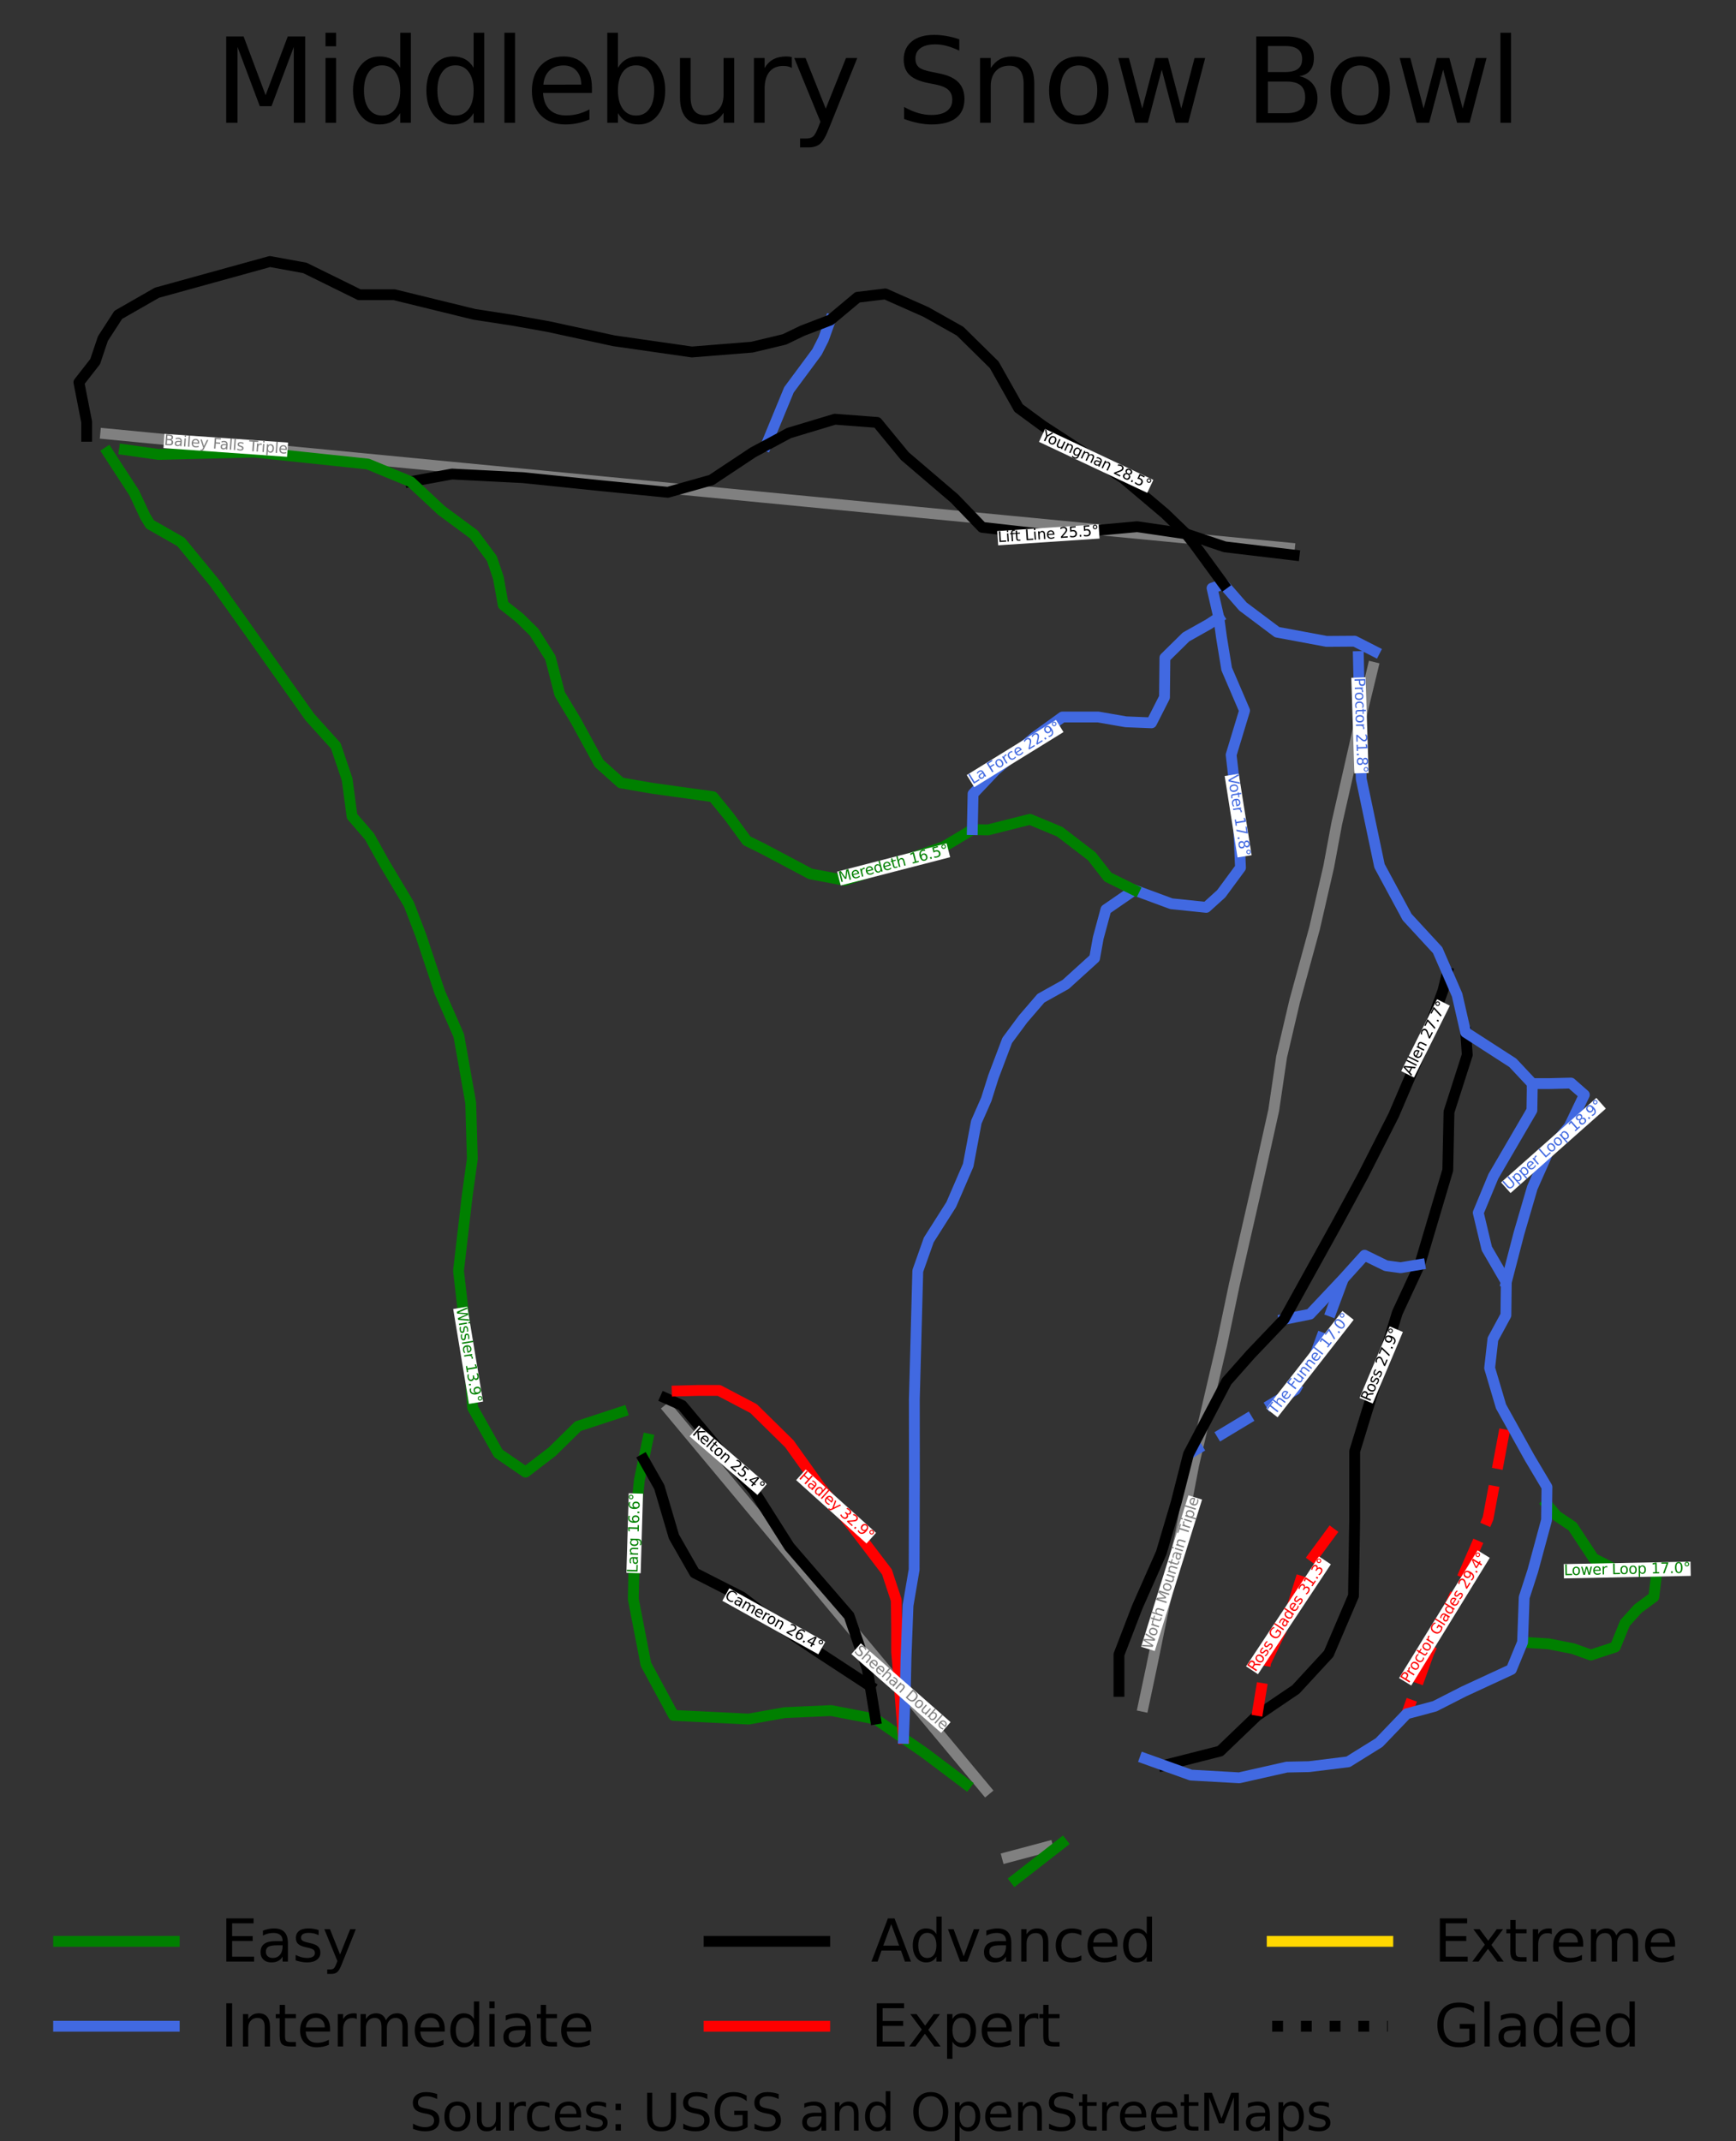 <?xml version="1.0" encoding="utf-8" standalone="no"?>
<!DOCTYPE svg PUBLIC "-//W3C//DTD SVG 1.1//EN"
  "http://www.w3.org/Graphics/SVG/1.1/DTD/svg11.dtd">
<svg height="296.155pt" version="1.1" viewBox="0 0 240.227 296.155" width="240.227pt" xmlns="http://www.w3.org/2000/svg" xmlns:xlink="http://www.w3.org/1999/xlink">
 <rect x="0" y="0" width="240.227" height="296.155" fill="#333333" stroke="none"/>
 <defs>
  <style type="text/css">*{stroke-linecap:butt;stroke-linejoin:round;}</style>
 </defs>
 <g id="figure_1">
  <g id="patch_1">
   <path d="M 0 296.155 
L 240.227 296.155 
L 240.227 0 
L 0 0 
z
" style="fill:none;"/>
  </g>
  <g id="axes_1">
   <g id="line2d_1">
    <path clip-path="url(#pa57b01215b)" d="M 202.818 142.805 
" style="fill:none;stroke:#008000;stroke-linecap:square;stroke-width:1.5;"/>
   </g>
   <g id="line2d_2">
    <path clip-path="url(#pa57b01215b)" d="M 202.818 142.805 
" style="fill:none;stroke:#4169e1;stroke-linecap:square;stroke-width:1.5;"/>
   </g>
   <g id="line2d_3">
    <path clip-path="url(#pa57b01215b)" d="M 202.818 142.805 
" style="fill:none;stroke:#000000;stroke-linecap:square;stroke-width:1.5;"/>
   </g>
   <g id="line2d_4">
    <path clip-path="url(#pa57b01215b)" d="M 202.818 142.805 
" style="fill:none;stroke:#ff0000;stroke-linecap:square;stroke-width:1.5;"/>
   </g>
   <g id="line2d_5">
    <path clip-path="url(#pa57b01215b)" d="M 202.818 142.805 
" style="fill:none;stroke:#ffd700;stroke-linecap:square;stroke-width:1.5;"/>
   </g>
   <g id="line2d_6">
    <path clip-path="url(#pa57b01215b)" d="M 202.818 142.805 
" style="fill:none;stroke:#000000;stroke-dasharray:1.5,2.475;stroke-dashoffset:0;stroke-width:1.5;"/>
   </g>
   <g id="line2d_7">
    <path clip-path="url(#pa57b01215b)" d="M 136.415 247.581 
L 132.388 242.752 
L 128.533 238.129 
L 124.678 233.506 
L 122.598 231.012 
L 120.518 228.517 
L 118.438 226.023 
L 116.358 223.528 
L 113.952 220.643 
L 111.547 217.758 
L 109.141 214.873 
L 106.735 211.988 
L 104.243 209 
L 101.751 206.012 
L 99.259 203.023 
L 96.767 200.035 
L 94.64 197.484 
L 92.512 194.932 
" style="fill:none;stroke:#808080;stroke-linecap:square;stroke-width:1.5;"/>
   </g>
   <g id="line2d_8">
    <path clip-path="url(#pa57b01215b)" d="M 158.201 236.025 
L 159.334 230.675 
L 160.158 226.641 
L 160.981 222.608 
L 162.124 217.609 
L 163.267 212.61 
L 164.227 207.612 
L 165.186 202.615 
L 166.155 198.47 
L 167.123 194.326 
L 168.091 190.182 
L 169.059 186.038 
L 169.934 181.855 
L 170.809 177.672 
L 171.646 174.011 
L 172.482 170.35 
L 173.319 166.69 
L 174.156 163.029 
L 175.206 158.304 
L 176.257 153.58 
L 176.804 149.877 
L 177.351 146.175 
L 178.255 142.32 
L 179.159 138.464 
L 180.531 133.444 
L 181.904 128.423 
L 182.886 124.15 
L 183.868 119.877 
L 184.978 113.917 
L 185.817 110.224 
L 186.656 106.532 
L 187.495 102.839 
L 188.334 99.147 
L 189.16 95.727 
L 189.986 92.308 
" style="fill:none;stroke:#808080;stroke-linecap:square;stroke-width:1.5;"/>
   </g>
   <g id="line2d_9">
    <path clip-path="url(#pa57b01215b)" d="M 14.626 59.998 
L 20.77 60.591 
L 24.247 60.927 
L 27.724 61.263 
L 31.242 61.603 
L 34.76 61.943 
L 38.278 62.282 
L 41.797 62.622 
L 45.42 62.972 
L 49.044 63.322 
L 52.668 63.672 
L 56.291 64.022 
L 62.45 64.617 
L 68.609 65.211 
L 75.033 65.832 
L 81.457 66.452 
L 86.037 66.894 
L 90.617 67.336 
L 94.283 67.691 
L 97.95 68.045 
L 101.617 68.399 
L 105.283 68.754 
L 111.738 69.377 
L 118.104 69.992 
L 124.47 70.607 
L 130.958 71.233 
L 134.8 71.604 
L 138.642 71.975 
L 142.484 72.346 
L 146.326 72.717 
L 149.624 73.036 
L 152.921 73.354 
L 156.219 73.672 
L 159.516 73.99 
L 162.817 74.309 
L 166.117 74.628 
L 169.417 74.946 
L 172.717 75.265 
L 178.428 75.817 
" style="fill:none;stroke:#808080;stroke-linecap:square;stroke-width:1.5;"/>
   </g>
   <g id="line2d_10">
    <path clip-path="url(#pa57b01215b)" d="M 144.961 255.436 
L 139.398 256.92 
" style="fill:none;stroke:#808080;stroke-linecap:square;stroke-width:1.5;"/>
   </g>
   <g id="line2d_11">
    <path clip-path="url(#pa57b01215b)" d="M 202.818 142.805 
L 202.93 144.355 
L 203.042 145.906 
L 202.726 146.893 
L 202.409 147.88 
L 202.093 148.866 
L 201.777 149.853 
L 201.46 150.84 
L 201.144 151.827 
L 200.827 152.814 
L 200.511 153.8 
L 200.49 154.807 
L 200.469 155.813 
L 200.448 156.819 
L 200.427 157.825 
L 200.406 158.831 
L 200.384 159.837 
L 200.363 160.843 
L 200.342 161.85 
L 199.857 163.483 
L 199.372 165.116 
L 198.887 166.749 
L 198.402 168.382 
L 197.917 170.015 
L 197.432 171.648 
L 196.947 173.281 
L 196.462 174.914 
L 195.689 176.575 
L 194.916 178.236 
L 194.142 179.897 
L 193.369 181.558 
L 192.996 182.766 
L 192.624 183.974 
L 192.251 185.182 
L 191.878 186.39 
L 191.506 187.598 
L 191.133 188.806 
L 190.76 190.014 
L 190.387 191.222 
L 190.022 192.412 
L 189.656 193.603 
L 189.291 194.793 
L 188.925 195.983 
L 188.56 197.174 
L 188.194 198.364 
L 187.829 199.554 
L 187.463 200.745 
L 187.463 201.907 
L 187.463 203.07 
L 187.463 204.232 
L 187.463 205.395 
L 187.463 206.557 
L 187.463 207.72 
L 187.463 208.882 
L 187.463 210.045 
L 187.442 211.382 
L 187.421 212.719 
L 187.4 214.055 
L 187.379 215.392 
L 187.358 216.729 
L 187.337 218.066 
L 187.316 219.403 
L 187.295 220.739 
L 186.866 221.741 
L 186.437 222.743 
L 186.008 223.745 
L 185.579 224.747 
L 185.151 225.749 
L 184.722 226.751 
L 184.293 227.752 
L 183.864 228.754 
L 182.725 229.989 
L 181.586 231.223 
L 180.448 232.458 
L 179.309 233.693 
L 177.965 234.602 
L 176.622 235.512 
L 175.279 236.422 
L 173.935 237.332 
L 172.663 238.554 
L 171.391 239.775 
L 170.119 240.996 
L 168.847 242.218 
L 167.874 242.465 
L 166.901 242.713 
L 165.927 242.96 
L 164.954 243.208 
L 163.981 243.455 
L 163.007 243.703 
L 162.034 243.95 
L 161.061 244.198 
" style="fill:none;stroke:#000000;stroke-linecap:square;stroke-width:1.5;"/>
   </g>
   <g id="line2d_12">
    <path clip-path="url(#pa57b01215b)" d="M 185.889 176.885 
L 185.397 178.213 
L 184.904 179.542 
L 184.412 180.871 
L 183.92 182.199 
L 183.428 183.528 
L 182.936 184.856 
L 182.444 186.185 
L 181.952 187.514 
L 181.277 188.695 
L 180.602 189.877 
L 179.927 191.059 
L 179.252 192.241 
L 178.328 192.798 
L 177.403 193.355 
L 176.479 193.912 
L 175.554 194.469 
L 174.629 195.026 
L 173.705 195.584 
L 172.78 196.141 
L 171.856 196.698 
L 170.931 197.255 
L 170.007 197.812 
L 169.082 198.369 
L 168.158 198.926 
L 167.233 199.483 
L 166.309 200.04 
L 165.384 200.597 
L 164.46 201.154 
" style="fill:none;stroke:#4169e1;stroke-dasharray:5.55,2.4;stroke-dashoffset:0;stroke-width:1.5;"/>
   </g>
   <g id="line2d_13">
    <path clip-path="url(#pa57b01215b)" d="M 89.659 199.051 
L 89.364 200.465 
L 89.069 201.88 
L 88.773 203.305 
L 88.477 204.73 
L 88.322 206.244 
L 88.168 207.758 
L 88.013 209.272 
L 87.858 210.786 
L 87.83 212.085 
L 87.802 213.385 
L 87.774 214.684 
L 87.746 215.984 
L 87.718 217.284 
L 87.69 218.583 
L 87.662 219.883 
L 87.634 221.182 
L 87.852 222.309 
L 88.07 223.435 
L 88.288 224.562 
L 88.506 225.688 
L 88.724 226.815 
L 88.942 227.941 
L 89.16 229.068 
L 89.378 230.195 
L 89.856 231.08 
L 90.333 231.966 
L 90.811 232.851 
L 91.289 233.737 
L 91.767 234.623 
L 92.245 235.508 
L 92.723 236.394 
L 93.201 237.279 
L 94.502 237.343 
L 95.802 237.407 
L 97.103 237.47 
L 98.403 237.534 
L 99.704 237.597 
L 101.005 237.661 
L 102.305 237.725 
L 103.606 237.788 
L 104.843 237.567 
L 106.081 237.345 
L 107.318 237.124 
L 108.555 236.902 
L 110.172 236.83 
L 111.789 236.758 
L 113.406 236.686 
L 115.023 236.614 
L 116.556 236.908 
L 118.088 237.201 
L 119.621 237.495 
L 121.153 237.788 
L 122.121 238.455 
L 123.089 239.122 
L 124.057 239.789 
L 125.025 240.456 
L 126.464 241.447 
L 127.903 242.438 
L 129.351 243.529 
L 130.799 244.619 
L 132.248 245.71 
L 133.696 246.8 
" style="fill:none;stroke:#008000;stroke-linecap:square;stroke-width:1.5;"/>
   </g>
   <g id="line2d_14">
    <path clip-path="url(#pa57b01215b)" d="M 196.462 174.914 
L 195.141 175.136 
L 193.819 175.357 
L 192.807 175.219 
L 191.794 175.081 
L 190.311 174.356 
L 188.828 173.632 
L 188.093 174.445 
L 187.359 175.258 
L 186.624 176.072 
L 185.889 176.885 
L 184.736 178.108 
L 183.583 179.332 
L 182.43 180.555 
L 181.277 181.779 
L 179.477 182.139 
L 177.677 182.499 
" style="fill:none;stroke:#4169e1;stroke-linecap:square;stroke-width:1.5;"/>
   </g>
   <g id="line2d_15">
    <path clip-path="url(#pa57b01215b)" d="M 208.217 197.722 
L 207.929 199.263 
L 207.64 200.803 
L 207.352 202.343 
L 207.064 203.884 
L 206.775 205.424 
L 206.487 206.964 
L 206.199 208.505 
L 205.91 210.045 
L 205.32 211.401 
L 204.729 212.757 
L 204.139 214.113 
L 203.548 215.47 
L 202.958 216.826 
L 202.367 218.182 
L 201.777 219.538 
L 201.186 220.894 
L 200.75 221.863 
L 200.315 222.831 
L 199.879 223.8 
L 199.443 224.768 
L 199.007 225.737 
L 198.571 226.705 
L 198.135 227.674 
L 197.699 228.643 
L 197.32 229.694 
L 196.94 230.746 
L 196.56 231.798 
L 196.181 232.85 
L 195.801 233.902 
L 195.421 234.954 
L 195.042 236.005 
L 194.662 237.057 
" style="fill:none;stroke:#ff0000;stroke-dasharray:5.55,2.4;stroke-dashoffset:0;stroke-width:1.5;"/>
   </g>
   <g id="line2d_16">
    <path clip-path="url(#pa57b01215b)" d="M 212.041 149.891 
L 213.166 149.891 
L 214.291 149.891 
L 215.838 149.852 
L 217.385 149.814 
L 218.312 150.628 
L 219.24 151.442 
L 218.72 152.53 
L 218.2 153.618 
L 217.679 154.706 
L 217.159 155.794 
L 216.428 156.679 
L 215.697 157.565 
L 214.966 158.451 
L 214.235 159.336 
L 213.686 160.574 
L 213.138 161.811 
L 212.589 163.048 
L 212.041 164.286 
L 211.577 165.872 
L 211.113 167.458 
L 210.649 169.044 
L 210.185 170.63 
L 209.749 172.31 
L 209.313 173.99 
L 208.877 175.67 
L 208.441 177.351 
" style="fill:none;stroke:#4169e1;stroke-linecap:square;stroke-width:1.5;"/>
   </g>
   <g id="line2d_17">
    <path clip-path="url(#pa57b01215b)" d="M 200.287 134.535 
L 199.977 135.792 
L 199.668 137.048 
L 199.267 138.146 
L 198.867 139.243 
L 198.466 140.341 
L 198.065 141.438 
L 197.664 142.536 
L 197.264 143.633 
L 196.863 144.731 
L 196.462 145.829 
L 196.012 146.88 
L 195.562 147.932 
L 195.112 148.984 
L 194.662 150.036 
L 194.213 151.088 
L 193.763 152.14 
L 193.313 153.191 
L 192.863 154.243 
L 192.328 155.295 
L 191.794 156.347 
L 191.26 157.399 
L 190.726 158.451 
L 190.191 159.502 
L 189.657 160.554 
L 189.123 161.606 
L 188.588 162.658 
L 187.689 164.319 
L 186.789 165.98 
L 185.889 167.64 
L 184.989 169.301 
L 184.075 170.951 
L 183.161 172.601 
L 182.247 174.251 
L 181.333 175.9 
L 180.419 177.55 
L 179.505 179.2 
L 178.591 180.85 
L 177.677 182.499 
L 176.533 183.698 
L 175.388 184.897 
L 174.243 186.096 
L 173.099 187.294 
L 172.261 188.24 
L 171.423 189.187 
L 170.585 190.133 
L 169.747 191.079 
L 169.086 192.338 
L 168.425 193.598 
L 167.764 194.857 
L 167.103 196.117 
L 166.442 197.376 
L 165.782 198.636 
L 165.121 199.895 
L 164.46 201.154 
L 164.034 202.827 
L 163.608 204.499 
L 163.182 206.171 
L 162.756 207.844 
L 162.24 209.584 
L 161.724 211.324 
L 161.208 213.064 
L 160.692 214.804 
L 160.277 215.74 
L 159.862 216.675 
L 159.447 217.611 
L 159.033 218.546 
L 158.618 219.482 
L 158.203 220.417 
L 157.788 221.353 
L 157.373 222.289 
L 156.741 223.933 
L 156.108 225.577 
L 155.475 227.221 
L 154.843 228.865 
L 154.843 230.138 
L 154.843 231.411 
L 154.843 232.684 
L 154.843 233.958 
" style="fill:none;stroke:#000000;stroke-linecap:square;stroke-width:1.5;"/>
   </g>
   <g id="line2d_18">
    <path clip-path="url(#pa57b01215b)" d="M 89.069 201.88 
L 89.61 202.833 
L 90.151 203.786 
L 90.692 204.739 
L 91.233 205.693 
L 91.739 207.409 
L 92.246 209.125 
L 92.752 210.841 
L 93.258 212.557 
L 93.975 213.811 
L 94.692 215.065 
L 95.409 216.319 
L 96.126 217.573 
L 97.757 218.403 
L 99.388 219.233 
L 101.02 220.064 
L 102.651 220.894 
L 104.127 222.018 
L 105.603 223.142 
L 107.079 224.266 
L 108.555 225.39 
L 109.624 226.109 
L 110.693 226.828 
L 111.761 227.548 
L 112.83 228.267 
L 113.777 228.887 
L 114.724 229.507 
L 115.671 230.126 
L 116.618 230.746 
L 117.565 231.366 
L 118.512 231.986 
L 119.459 232.606 
L 120.406 233.225 
" style="fill:none;stroke:#000000;stroke-linecap:square;stroke-width:1.5;"/>
   </g>
   <g id="line2d_19">
    <path clip-path="url(#pa57b01215b)" d="M 214.037 208.057 
L 214.726 208.868 
L 215.416 209.679 
L 216.512 210.415 
L 217.609 211.151 
L 218.34 212.259 
L 219.071 213.366 
L 219.803 214.473 
L 220.534 215.581 
L 222.137 216.394 
L 223.739 217.207 
L 225.173 217.168 
L 226.608 217.13 
L 227.957 217.13 
L 229.307 217.13 
L 229.082 219.012 
L 228.857 220.894 
L 227.761 221.702 
L 226.664 222.511 
L 225.764 223.507 
L 224.864 224.503 
L 224.189 226.163 
L 223.515 227.824 
L 221.827 228.378 
L 220.14 228.932 
L 218.903 228.489 
L 217.665 228.046 
L 215.978 227.714 
L 214.291 227.382 
L 212.491 227.271 
L 210.691 227.161 
" style="fill:none;stroke:#008000;stroke-linecap:square;stroke-width:1.5;"/>
   </g>
   <g id="line2d_20">
    <path clip-path="url(#pa57b01215b)" d="M 92.083 193.382 
L 93.233 193.891 
L 94.383 194.401 
L 95.451 195.674 
L 96.52 196.947 
L 97.589 198.22 
L 98.657 199.494 
L 99.36 200.324 
L 100.063 201.154 
L 100.766 201.984 
L 101.469 202.815 
L 102.172 203.645 
L 102.875 204.475 
L 103.578 205.305 
L 104.281 206.136 
L 104.9 207.111 
L 105.518 208.087 
L 106.137 209.063 
L 106.756 210.038 
L 107.375 211.014 
L 107.993 211.99 
L 108.612 212.966 
L 109.231 213.941 
L 110.264 215.137 
L 111.298 216.333 
L 112.331 217.528 
L 113.365 218.724 
L 114.398 219.92 
L 115.432 221.115 
L 116.465 222.311 
L 117.499 223.507 
L 117.815 224.434 
L 118.131 225.361 
L 118.448 226.288 
L 118.764 227.215 
L 119.08 228.142 
L 119.397 229.07 
L 119.713 229.997 
L 120.029 230.924 
L 120.218 232.075 
L 120.406 233.225 
L 120.593 234.366 
L 120.78 235.507 
L 120.966 236.647 
L 121.153 237.788 
" style="fill:none;stroke:#000000;stroke-linecap:square;stroke-width:1.5;"/>
   </g>
   <g id="line2d_21">
    <path clip-path="url(#pa57b01215b)" d="M 184.595 211.449 
L 183.555 212.861 
L 182.514 214.273 
L 181.474 215.685 
L 180.434 217.097 
L 180.012 218.45 
L 179.59 219.804 
L 179.168 221.157 
L 178.746 222.511 
L 178.296 223.438 
L 177.846 224.365 
L 177.396 225.292 
L 176.946 226.219 
L 176.496 227.147 
L 176.046 228.074 
L 175.596 229.001 
L 175.146 229.928 
L 174.844 231.779 
L 174.541 233.63 
L 174.238 235.481 
L 173.935 237.332 
" style="fill:none;stroke:#ff0000;stroke-dasharray:5.55,2.4;stroke-dashoffset:0;stroke-width:1.5;"/>
   </g>
   <g id="line2d_22">
    <path clip-path="url(#pa57b01215b)" d="M 187.97 90.821 
L 188.363 107.739 
L 190.894 119.775 
L 194.719 126.861 
L 198.936 131.434 
L 201.636 137.635 
L 202.818 142.805 
L 209.342 147.014 
L 212.041 149.891 
L 211.985 153.578 
L 206.642 162.735 
L 204.561 167.751 
L 205.742 172.7 
L 208.441 177.351 
L 208.386 181.923 
L 206.586 185.244 
L 206.136 189.23 
L 207.711 194.544 
L 211.662 201.65 
L 214.066 205.693 
L 214.01 210.266 
L 212.098 217.316 
L 210.917 220.96 
L 210.691 227.161 
L 209.142 230.925 
L 202.55 233.975 
L 198.543 236.017 
L 194.662 237.057 
L 190.838 241.044 
L 186.564 243.701 
L 181.16 244.37 
L 178.07 244.432 
L 171.491 245.915 
L 164.797 245.538 
L 158.443 243.258 
L 158.443 243.258 
" style="fill:none;stroke:#4169e1;stroke-linecap:square;stroke-width:1.5;"/>
   </g>
   <g id="line2d_23">
    <path clip-path="url(#pa57b01215b)" d="M 93.708 192.407 
L 95.142 192.369 
L 96.576 192.33 
L 98.038 192.33 
L 99.5 192.33 
L 100.695 192.958 
L 101.891 193.587 
L 103.086 194.215 
L 104.281 194.843 
L 105.518 196.061 
L 106.756 197.279 
L 107.993 198.497 
L 109.231 199.714 
L 110.285 201.19 
L 111.34 202.665 
L 112.394 204.14 
L 113.448 205.615 
L 114.573 206.999 
L 115.698 208.383 
L 116.823 209.767 
L 117.948 211.151 
L 118.546 211.936 
L 119.144 212.721 
L 119.741 213.505 
L 120.339 214.29 
L 120.936 215.075 
L 121.534 215.86 
L 122.132 216.644 
L 122.729 217.429 
L 123.052 218.406 
L 123.376 219.383 
L 123.699 220.36 
L 124.022 221.337 
L 124.05 223.142 
L 124.078 224.947 
L 124.078 226.718 
L 124.078 228.489 
L 124.197 229.985 
L 124.315 231.481 
L 124.434 232.977 
L 124.552 234.473 
L 124.67 235.969 
L 124.789 237.465 
L 124.907 238.96 
L 125.025 240.456 
" style="fill:none;stroke:#ff0000;stroke-linecap:square;stroke-width:1.5;"/>
   </g>
   <g id="line2d_24">
    <path clip-path="url(#pa57b01215b)" d="M 190.22 90.1 
L 187.463 88.694 
L 183.568 88.72 
L 176.721 87.443 
L 171.997 83.899 
L 169.297 80.8 
L 167.722 81.353 
L 168.658 85.424 
L 169.03 88.16 
L 169.747 92.536 
L 172.221 98.294 
L 170.366 104.417 
L 171.334 112.819 
L 171.659 120.013 
L 168.996 123.624 
L 166.914 125.51 
L 162.081 125.007 
L 156.955 123.115 
L 153.036 125.815 
L 151.974 129.74 
L 151.469 132.542 
L 147.475 136.163 
L 144.045 138.077 
L 141.569 140.956 
L 139.376 143.913 
L 137.471 148.942 
L 136.481 152.071 
L 135.102 155.206 
L 133.977 161.185 
L 131.633 166.616 
L 128.522 171.515 
L 127.003 175.8 
L 126.525 193.586 
L 126.539 204.622 
L 126.497 217.13 
L 125.653 222.068 
L 125.372 229.419 
L 125.285 233.59 
L 125.025 240.456 
L 125.025 240.456 
" style="fill:none;stroke:#4169e1;stroke-linecap:square;stroke-width:1.5;"/>
   </g>
   <g id="line2d_25">
    <path clip-path="url(#pa57b01215b)" d="M 114.903 44.269 
L 114.429 45.592 
L 113.955 46.914 
L 113.505 47.801 
L 113.055 48.687 
L 112.085 49.997 
L 111.115 51.306 
L 110.144 52.615 
L 109.174 53.925 
L 108.778 54.885 
L 108.382 55.845 
L 107.986 56.805 
L 107.59 57.765 
L 107.194 58.725 
L 106.798 59.686 
L 106.402 60.646 
L 106.006 61.606 
" style="fill:none;stroke:#4169e1;stroke-linecap:square;stroke-width:1.5;"/>
   </g>
   <g id="line2d_26">
    <path clip-path="url(#pa57b01215b)" d="M 86.059 195.286 
L 79.985 197.28 
L 76.385 200.822 
L 72.73 203.624 
L 68.961 201.043 
L 65.403 194.722 
L 65.017 189.431 
L 63.448 175.781 
L 64.659 165.35 
L 65.361 160.299 
L 65.137 152.549 
L 63.491 143.262 
L 60.862 137.269 
L 58.228 129.363 
L 56.588 125.09 
L 53.199 119.423 
L 51.132 115.711 
L 48.714 112.911 
L 48.039 107.816 
L 46.464 103.166 
L 42.865 99.179 
L 33.183 85.504 
L 29.711 80.651 
L 25.036 74.963 
L 20.762 72.527 
L 20.087 71.421 
L 18.568 68.176 
L 14.913 62.562 
L 14.913 62.562 
" style="fill:none;stroke:#008000;stroke-linecap:square;stroke-width:1.5;"/>
   </g>
   <g id="line2d_27">
    <path clip-path="url(#pa57b01215b)" d="M 169.297 80.8 
L 165.181 75.163 
L 164.12 73.844 
L 161.198 71.028 
L 155.462 66.183 
L 144.283 58.888 
L 140.951 56.438 
L 137.577 50.458 
L 132.852 45.808 
L 128.128 43.15 
L 122.504 40.658 
L 118.67 41.119 
L 114.903 44.269 
L 111.03 45.752 
L 108.555 46.947 
L 104.057 48.022 
L 95.732 48.687 
L 84.934 47.137 
L 75.851 45.171 
L 71.042 44.313 
L 65.643 43.482 
L 54.563 40.77 
L 49.726 40.77 
L 42.19 37.06 
L 37.353 36.174 
L 21.718 40.492 
L 16.365 43.555 
L 14.238 46.837 
L 13.169 50.016 
L 10.919 52.894 
L 11.988 58.354 
L 11.988 60.348 
L 11.988 60.348 
" style="fill:none;stroke:#000000;stroke-linecap:square;stroke-width:1.5;"/>
   </g>
   <g id="line2d_28">
    <path clip-path="url(#pa57b01215b)" d="M 179.083 76.784 
L 177.883 76.641 
L 176.684 76.498 
L 175.484 76.355 
L 174.284 76.213 
L 173.084 76.07 
L 171.885 75.927 
L 170.685 75.784 
L 169.485 75.641 
L 168.144 75.191 
L 166.803 74.742 
L 165.461 74.293 
L 164.12 73.844 
L 162.433 73.596 
L 160.747 73.349 
L 159.06 73.101 
L 157.373 72.854 
L 155.836 72.994 
L 154.299 73.134 
L 152.762 73.275 
L 151.224 73.415 
L 149.687 73.556 
L 148.15 73.696 
L 146.613 73.837 
L 145.075 73.977 
L 143.931 73.848 
L 142.786 73.72 
L 141.642 73.591 
L 140.497 73.463 
L 139.353 73.334 
L 138.208 73.205 
L 137.064 73.077 
L 135.919 72.948 
L 134.957 71.948 
L 133.994 70.948 
L 133.031 69.947 
L 132.069 68.947 
L 131.21 68.214 
L 130.352 67.481 
L 129.494 66.748 
L 128.636 66.014 
L 127.778 65.281 
L 126.92 64.548 
L 126.062 63.815 
L 125.203 63.082 
L 124.247 61.919 
L 123.291 60.757 
L 122.335 59.594 
L 121.379 58.432 
L 119.916 58.321 
L 118.454 58.21 
L 116.992 58.1 
L 115.53 57.989 
L 113.941 58.467 
L 112.352 58.946 
L 110.763 59.425 
L 109.174 59.903 
L 107.59 60.755 
L 106.006 61.606 
L 105.116 62.084 
L 104.225 62.562 
L 102.777 63.522 
L 101.329 64.483 
L 99.88 65.443 
L 98.432 66.404 
L 96.927 66.827 
L 95.423 67.25 
L 93.918 67.674 
L 92.414 68.097 
L 91.254 67.983 
L 90.094 67.868 
L 88.934 67.753 
L 87.774 67.638 
L 86.614 67.523 
L 85.454 67.408 
L 84.294 67.294 
L 83.134 67.179 
L 81.791 67.04 
L 80.449 66.902 
L 79.106 66.763 
L 77.763 66.625 
L 76.42 66.486 
L 75.078 66.348 
L 73.735 66.21 
L 72.392 66.071 
L 71.162 66.009 
L 69.931 65.946 
L 68.701 65.884 
L 67.471 65.822 
L 66.24 65.759 
L 65.01 65.697 
L 63.78 65.635 
L 62.549 65.572 
L 61.115 65.836 
L 59.681 66.099 
L 58.247 66.362 
L 56.813 66.626 
" style="fill:none;stroke:#000000;stroke-linecap:square;stroke-width:1.5;"/>
   </g>
   <g id="line2d_29">
    <path clip-path="url(#pa57b01215b)" d="M 156.955 123.115 
L 153.324 121.325 
L 151.074 118.446 
L 146.641 115.047 
L 142.52 113.335 
L 136.719 114.795 
L 134.55 114.752 
L 130.603 117.118 
L 119.776 120.844 
L 116.88 121.768 
L 112.155 120.883 
L 105.424 117.317 
L 103.339 116.294 
L 100.888 112.944 
L 98.657 110.204 
L 90.336 109.051 
L 85.918 108.292 
L 82.909 105.602 
L 79.689 99.715 
L 77.454 96.002 
L 76.16 90.985 
L 73.91 87.443 
L 71.886 85.45 
L 69.636 83.679 
L 68.961 79.913 
L 68.061 77.256 
L 65.587 73.934 
L 61.087 70.612 
L 56.813 66.626 
L 50.908 64.19 
L 35.159 62.529 
L 21.943 62.861 
L 17.218 62.196 
L 17.218 62.196 
" style="fill:none;stroke:#008000;stroke-linecap:square;stroke-width:1.5;"/>
   </g>
   <g id="line2d_30">
    <path clip-path="url(#pa57b01215b)" d="M 168.658 85.424 
L 167.273 86.335 
L 165.698 87.221 
L 164.123 88.107 
L 163.392 88.826 
L 162.661 89.546 
L 161.929 90.266 
L 161.198 90.985 
L 161.184 92.35 
L 161.17 93.715 
L 161.156 95.08 
L 161.142 96.445 
L 160.692 97.331 
L 160.242 98.217 
L 159.792 99.102 
L 159.342 99.988 
L 157.571 99.916 
L 155.799 99.844 
L 153.886 99.512 
L 151.974 99.179 
L 150.737 99.179 
L 149.5 99.179 
L 148.263 99.179 
L 147.025 99.179 
L 146.055 99.88 
L 145.085 100.58 
L 144.114 101.281 
L 143.144 101.981 
L 141.808 103.108 
L 140.473 104.234 
L 139.137 105.361 
L 137.801 106.488 
L 137.014 107.318 
L 136.227 108.149 
L 135.439 108.979 
L 134.652 109.81 
L 134.626 111.045 
L 134.601 112.281 
L 134.576 113.516 
L 134.55 114.752 
" style="fill:none;stroke:#4169e1;stroke-linecap:square;stroke-width:1.5;"/>
   </g>
   <g id="line2d_31">
    <path clip-path="url(#pa57b01215b)" d="M 140.497 259.981 
L 141.305 259.352 
L 142.114 258.722 
L 142.922 258.092 
L 143.731 257.463 
L 144.539 256.833 
L 145.348 256.203 
L 146.156 255.574 
L 146.965 254.944 
" style="fill:none;stroke:#008000;stroke-linecap:square;stroke-width:1.5;"/>
   </g>
   <g id="text_1">
    <g id="patch_2">
     <path d="M 117.817 228.801 
L 130.236 239.697 
L 131.539 238.212 
L 119.12 227.316 
z
" style="fill:#ffffff;"/>
    </g>
    <!-- Sheehan Double -->
    <g style="fill:#808080;" transform="translate(118.119 228.486)rotate(-318.738)scale(0.02 -0.02)">
     <defs>
      <path d="M 3425 4513 
L 3425 3897 
Q 3066 4069 2747 4153 
Q 2428 4238 2131 4238 
Q 1616 4238 1336 4038 
Q 1056 3838 1056 3469 
Q 1056 3159 1242 3001 
Q 1428 2844 1947 2747 
L 2328 2669 
Q 3034 2534 3370 2195 
Q 3706 1856 3706 1288 
Q 3706 609 3251 259 
Q 2797 -91 1919 -91 
Q 1588 -91 1214 -16 
Q 841 59 441 206 
L 441 856 
Q 825 641 1194 531 
Q 1563 422 1919 422 
Q 2459 422 2753 634 
Q 3047 847 3047 1241 
Q 3047 1584 2836 1778 
Q 2625 1972 2144 2069 
L 1759 2144 
Q 1053 2284 737 2584 
Q 422 2884 422 3419 
Q 422 4038 858 4394 
Q 1294 4750 2059 4750 
Q 2388 4750 2728 4690 
Q 3069 4631 3425 4513 
z
" id="DejaVuSans-53" transform="scale(0.016)"/>
      <path d="M 3513 2113 
L 3513 0 
L 2938 0 
L 2938 2094 
Q 2938 2591 2744 2837 
Q 2550 3084 2163 3084 
Q 1697 3084 1428 2787 
Q 1159 2491 1159 1978 
L 1159 0 
L 581 0 
L 581 4863 
L 1159 4863 
L 1159 2956 
Q 1366 3272 1645 3428 
Q 1925 3584 2291 3584 
Q 2894 3584 3203 3211 
Q 3513 2838 3513 2113 
z
" id="DejaVuSans-68" transform="scale(0.016)"/>
      <path d="M 3597 1894 
L 3597 1613 
L 953 1613 
Q 991 1019 1311 708 
Q 1631 397 2203 397 
Q 2534 397 2845 478 
Q 3156 559 3463 722 
L 3463 178 
Q 3153 47 2828 -22 
Q 2503 -91 2169 -91 
Q 1331 -91 842 396 
Q 353 884 353 1716 
Q 353 2575 817 3079 
Q 1281 3584 2069 3584 
Q 2775 3584 3186 3129 
Q 3597 2675 3597 1894 
z
M 3022 2063 
Q 3016 2534 2758 2815 
Q 2500 3097 2075 3097 
Q 1594 3097 1305 2825 
Q 1016 2553 972 2059 
L 3022 2063 
z
" id="DejaVuSans-65" transform="scale(0.016)"/>
      <path d="M 2194 1759 
Q 1497 1759 1228 1600 
Q 959 1441 959 1056 
Q 959 750 1161 570 
Q 1363 391 1709 391 
Q 2188 391 2477 730 
Q 2766 1069 2766 1631 
L 2766 1759 
L 2194 1759 
z
M 3341 1997 
L 3341 0 
L 2766 0 
L 2766 531 
Q 2569 213 2275 61 
Q 1981 -91 1556 -91 
Q 1019 -91 701 211 
Q 384 513 384 1019 
Q 384 1609 779 1909 
Q 1175 2209 1959 2209 
L 2766 2209 
L 2766 2266 
Q 2766 2663 2505 2880 
Q 2244 3097 1772 3097 
Q 1472 3097 1187 3025 
Q 903 2953 641 2809 
L 641 3341 
Q 956 3463 1253 3523 
Q 1550 3584 1831 3584 
Q 2591 3584 2966 3190 
Q 3341 2797 3341 1997 
z
" id="DejaVuSans-61" transform="scale(0.016)"/>
      <path d="M 3513 2113 
L 3513 0 
L 2938 0 
L 2938 2094 
Q 2938 2591 2744 2837 
Q 2550 3084 2163 3084 
Q 1697 3084 1428 2787 
Q 1159 2491 1159 1978 
L 1159 0 
L 581 0 
L 581 3500 
L 1159 3500 
L 1159 2956 
Q 1366 3272 1645 3428 
Q 1925 3584 2291 3584 
Q 2894 3584 3203 3211 
Q 3513 2838 3513 2113 
z
" id="DejaVuSans-6e" transform="scale(0.016)"/>
      <path id="DejaVuSans-20" transform="scale(0.016)"/>
      <path d="M 1259 4147 
L 1259 519 
L 2022 519 
Q 2988 519 3436 956 
Q 3884 1394 3884 2338 
Q 3884 3275 3436 3711 
Q 2988 4147 2022 4147 
L 1259 4147 
z
M 628 4666 
L 1925 4666 
Q 3281 4666 3915 4102 
Q 4550 3538 4550 2338 
Q 4550 1131 3912 565 
Q 3275 0 1925 0 
L 628 0 
L 628 4666 
z
" id="DejaVuSans-44" transform="scale(0.016)"/>
      <path d="M 1959 3097 
Q 1497 3097 1228 2736 
Q 959 2375 959 1747 
Q 959 1119 1226 758 
Q 1494 397 1959 397 
Q 2419 397 2687 759 
Q 2956 1122 2956 1747 
Q 2956 2369 2687 2733 
Q 2419 3097 1959 3097 
z
M 1959 3584 
Q 2709 3584 3137 3096 
Q 3566 2609 3566 1747 
Q 3566 888 3137 398 
Q 2709 -91 1959 -91 
Q 1206 -91 779 398 
Q 353 888 353 1747 
Q 353 2609 779 3096 
Q 1206 3584 1959 3584 
z
" id="DejaVuSans-6f" transform="scale(0.016)"/>
      <path d="M 544 1381 
L 544 3500 
L 1119 3500 
L 1119 1403 
Q 1119 906 1312 657 
Q 1506 409 1894 409 
Q 2359 409 2629 706 
Q 2900 1003 2900 1516 
L 2900 3500 
L 3475 3500 
L 3475 0 
L 2900 0 
L 2900 538 
Q 2691 219 2414 64 
Q 2138 -91 1772 -91 
Q 1169 -91 856 284 
Q 544 659 544 1381 
z
M 1991 3584 
L 1991 3584 
z
" id="DejaVuSans-75" transform="scale(0.016)"/>
      <path d="M 3116 1747 
Q 3116 2381 2855 2742 
Q 2594 3103 2138 3103 
Q 1681 3103 1420 2742 
Q 1159 2381 1159 1747 
Q 1159 1113 1420 752 
Q 1681 391 2138 391 
Q 2594 391 2855 752 
Q 3116 1113 3116 1747 
z
M 1159 2969 
Q 1341 3281 1617 3432 
Q 1894 3584 2278 3584 
Q 2916 3584 3314 3078 
Q 3713 2572 3713 1747 
Q 3713 922 3314 415 
Q 2916 -91 2278 -91 
Q 1894 -91 1617 61 
Q 1341 213 1159 525 
L 1159 0 
L 581 0 
L 581 4863 
L 1159 4863 
L 1159 2969 
z
" id="DejaVuSans-62" transform="scale(0.016)"/>
      <path d="M 603 4863 
L 1178 4863 
L 1178 0 
L 603 0 
L 603 4863 
z
" id="DejaVuSans-6c" transform="scale(0.016)"/>
     </defs>
     <use xlink:href="#DejaVuSans-53"/>
     <use x="63.477" xlink:href="#DejaVuSans-68"/>
     <use x="126.855" xlink:href="#DejaVuSans-65"/>
     <use x="188.379" xlink:href="#DejaVuSans-65"/>
     <use x="249.902" xlink:href="#DejaVuSans-68"/>
     <use x="313.281" xlink:href="#DejaVuSans-61"/>
     <use x="374.561" xlink:href="#DejaVuSans-6e"/>
     <use x="437.939" xlink:href="#DejaVuSans-20"/>
     <use x="469.727" xlink:href="#DejaVuSans-44"/>
     <use x="546.729" xlink:href="#DejaVuSans-6f"/>
     <use x="607.91" xlink:href="#DejaVuSans-75"/>
     <use x="671.289" xlink:href="#DejaVuSans-62"/>
     <use x="734.766" xlink:href="#DejaVuSans-6c"/>
     <use x="762.549" xlink:href="#DejaVuSans-65"/>
    </g>
   </g>
   <g id="text_2">
    <g id="patch_3">
     <path d="M 159.794 228.377 
L 166.339 207.43 
L 164.454 206.841 
L 157.908 227.788 
z
" style="fill:#ffffff;"/>
    </g>
    <!-- Worth Mountain Triple -->
    <g style="fill:#808080;" transform="translate(159.384 228.228)rotate(-72.648)scale(0.02 -0.02)">
     <defs>
      <path d="M 213 4666 
L 850 4666 
L 1831 722 
L 2809 4666 
L 3519 4666 
L 4500 722 
L 5478 4666 
L 6119 4666 
L 4947 0 
L 4153 0 
L 3169 4050 
L 2175 0 
L 1381 0 
L 213 4666 
z
" id="DejaVuSans-57" transform="scale(0.016)"/>
      <path d="M 2631 2963 
Q 2534 3019 2420 3045 
Q 2306 3072 2169 3072 
Q 1681 3072 1420 2755 
Q 1159 2438 1159 1844 
L 1159 0 
L 581 0 
L 581 3500 
L 1159 3500 
L 1159 2956 
Q 1341 3275 1631 3429 
Q 1922 3584 2338 3584 
Q 2397 3584 2469 3576 
Q 2541 3569 2628 3553 
L 2631 2963 
z
" id="DejaVuSans-72" transform="scale(0.016)"/>
      <path d="M 1172 4494 
L 1172 3500 
L 2356 3500 
L 2356 3053 
L 1172 3053 
L 1172 1153 
Q 1172 725 1289 603 
Q 1406 481 1766 481 
L 2356 481 
L 2356 0 
L 1766 0 
Q 1100 0 847 248 
Q 594 497 594 1153 
L 594 3053 
L 172 3053 
L 172 3500 
L 594 3500 
L 594 4494 
L 1172 4494 
z
" id="DejaVuSans-74" transform="scale(0.016)"/>
      <path d="M 628 4666 
L 1569 4666 
L 2759 1491 
L 3956 4666 
L 4897 4666 
L 4897 0 
L 4281 0 
L 4281 4097 
L 3078 897 
L 2444 897 
L 1241 4097 
L 1241 0 
L 628 0 
L 628 4666 
z
" id="DejaVuSans-4d" transform="scale(0.016)"/>
      <path d="M 603 3500 
L 1178 3500 
L 1178 0 
L 603 0 
L 603 3500 
z
M 603 4863 
L 1178 4863 
L 1178 4134 
L 603 4134 
L 603 4863 
z
" id="DejaVuSans-69" transform="scale(0.016)"/>
      <path d="M -19 4666 
L 3928 4666 
L 3928 4134 
L 2272 4134 
L 2272 0 
L 1638 0 
L 1638 4134 
L -19 4134 
L -19 4666 
z
" id="DejaVuSans-54" transform="scale(0.016)"/>
      <path d="M 1159 525 
L 1159 -1331 
L 581 -1331 
L 581 3500 
L 1159 3500 
L 1159 2969 
Q 1341 3281 1617 3432 
Q 1894 3584 2278 3584 
Q 2916 3584 3314 3078 
Q 3713 2572 3713 1747 
Q 3713 922 3314 415 
Q 2916 -91 2278 -91 
Q 1894 -91 1617 61 
Q 1341 213 1159 525 
z
M 3116 1747 
Q 3116 2381 2855 2742 
Q 2594 3103 2138 3103 
Q 1681 3103 1420 2742 
Q 1159 2381 1159 1747 
Q 1159 1113 1420 752 
Q 1681 391 2138 391 
Q 2594 391 2855 752 
Q 3116 1113 3116 1747 
z
" id="DejaVuSans-70" transform="scale(0.016)"/>
     </defs>
     <use xlink:href="#DejaVuSans-57"/>
     <use x="93.002" xlink:href="#DejaVuSans-6f"/>
     <use x="154.184" xlink:href="#DejaVuSans-72"/>
     <use x="195.297" xlink:href="#DejaVuSans-74"/>
     <use x="234.506" xlink:href="#DejaVuSans-68"/>
     <use x="297.885" xlink:href="#DejaVuSans-20"/>
     <use x="329.672" xlink:href="#DejaVuSans-4d"/>
     <use x="415.951" xlink:href="#DejaVuSans-6f"/>
     <use x="477.133" xlink:href="#DejaVuSans-75"/>
     <use x="540.512" xlink:href="#DejaVuSans-6e"/>
     <use x="603.891" xlink:href="#DejaVuSans-74"/>
     <use x="643.1" xlink:href="#DejaVuSans-61"/>
     <use x="704.379" xlink:href="#DejaVuSans-69"/>
     <use x="732.162" xlink:href="#DejaVuSans-6e"/>
     <use x="795.541" xlink:href="#DejaVuSans-20"/>
     <use x="827.328" xlink:href="#DejaVuSans-54"/>
     <use x="873.662" xlink:href="#DejaVuSans-72"/>
     <use x="914.775" xlink:href="#DejaVuSans-69"/>
     <use x="942.559" xlink:href="#DejaVuSans-70"/>
     <use x="1006.035" xlink:href="#DejaVuSans-6c"/>
     <use x="1033.818" xlink:href="#DejaVuSans-65"/>
    </g>
   </g>
   <g id="text_3">
    <g id="patch_4">
     <path d="M 22.623 61.984 
L 39.722 63.192 
L 39.861 61.221 
L 22.762 60.014 
z
" style="fill:#ffffff;"/>
    </g>
    <!-- Bailey Falls Triple -->
    <g style="fill:#808080;" transform="translate(22.673 61.551)rotate(-355.96)scale(0.02 -0.02)">
     <defs>
      <path d="M 1259 2228 
L 1259 519 
L 2272 519 
Q 2781 519 3026 730 
Q 3272 941 3272 1375 
Q 3272 1813 3026 2020 
Q 2781 2228 2272 2228 
L 1259 2228 
z
M 1259 4147 
L 1259 2741 
L 2194 2741 
Q 2656 2741 2882 2914 
Q 3109 3088 3109 3444 
Q 3109 3797 2882 3972 
Q 2656 4147 2194 4147 
L 1259 4147 
z
M 628 4666 
L 2241 4666 
Q 2963 4666 3353 4366 
Q 3744 4066 3744 3513 
Q 3744 3084 3544 2831 
Q 3344 2578 2956 2516 
Q 3422 2416 3680 2098 
Q 3938 1781 3938 1306 
Q 3938 681 3513 340 
Q 3088 0 2303 0 
L 628 0 
L 628 4666 
z
" id="DejaVuSans-42" transform="scale(0.016)"/>
      <path d="M 2059 -325 
Q 1816 -950 1584 -1140 
Q 1353 -1331 966 -1331 
L 506 -1331 
L 506 -850 
L 844 -850 
Q 1081 -850 1212 -737 
Q 1344 -625 1503 -206 
L 1606 56 
L 191 3500 
L 800 3500 
L 1894 763 
L 2988 3500 
L 3597 3500 
L 2059 -325 
z
" id="DejaVuSans-79" transform="scale(0.016)"/>
      <path d="M 628 4666 
L 3309 4666 
L 3309 4134 
L 1259 4134 
L 1259 2759 
L 3109 2759 
L 3109 2228 
L 1259 2228 
L 1259 0 
L 628 0 
L 628 4666 
z
" id="DejaVuSans-46" transform="scale(0.016)"/>
      <path d="M 2834 3397 
L 2834 2853 
Q 2591 2978 2328 3040 
Q 2066 3103 1784 3103 
Q 1356 3103 1142 2972 
Q 928 2841 928 2578 
Q 928 2378 1081 2264 
Q 1234 2150 1697 2047 
L 1894 2003 
Q 2506 1872 2764 1633 
Q 3022 1394 3022 966 
Q 3022 478 2636 193 
Q 2250 -91 1575 -91 
Q 1294 -91 989 -36 
Q 684 19 347 128 
L 347 722 
Q 666 556 975 473 
Q 1284 391 1588 391 
Q 1994 391 2212 530 
Q 2431 669 2431 922 
Q 2431 1156 2273 1281 
Q 2116 1406 1581 1522 
L 1381 1569 
Q 847 1681 609 1914 
Q 372 2147 372 2553 
Q 372 3047 722 3315 
Q 1072 3584 1716 3584 
Q 2034 3584 2315 3537 
Q 2597 3491 2834 3397 
z
" id="DejaVuSans-73" transform="scale(0.016)"/>
     </defs>
     <use xlink:href="#DejaVuSans-42"/>
     <use x="68.604" xlink:href="#DejaVuSans-61"/>
     <use x="129.883" xlink:href="#DejaVuSans-69"/>
     <use x="157.666" xlink:href="#DejaVuSans-6c"/>
     <use x="185.449" xlink:href="#DejaVuSans-65"/>
     <use x="246.973" xlink:href="#DejaVuSans-79"/>
     <use x="306.152" xlink:href="#DejaVuSans-20"/>
     <use x="337.939" xlink:href="#DejaVuSans-46"/>
     <use x="386.334" xlink:href="#DejaVuSans-61"/>
     <use x="447.613" xlink:href="#DejaVuSans-6c"/>
     <use x="475.396" xlink:href="#DejaVuSans-6c"/>
     <use x="503.18" xlink:href="#DejaVuSans-73"/>
     <use x="555.279" xlink:href="#DejaVuSans-20"/>
     <use x="587.066" xlink:href="#DejaVuSans-54"/>
     <use x="633.4" xlink:href="#DejaVuSans-72"/>
     <use x="674.514" xlink:href="#DejaVuSans-69"/>
     <use x="702.297" xlink:href="#DejaVuSans-70"/>
     <use x="765.773" xlink:href="#DejaVuSans-6c"/>
     <use x="793.557" xlink:href="#DejaVuSans-65"/>
    </g>
   </g>
   <g id="text_4">
    <g id="patch_5">
     <path d="M 189.957 194.136 
L 194.129 184.244 
L 192.309 183.476 
L 188.137 193.368 
z
" style="fill:#ffffff;"/>
    </g>
    <!-- Ross 27.9° -->
    <g transform="translate(189.563 193.948)rotate(-67.134)scale(0.02 -0.02)">
     <defs>
      <path d="M 2841 2188 
Q 3044 2119 3236 1894 
Q 3428 1669 3622 1275 
L 4263 0 
L 3584 0 
L 2988 1197 
Q 2756 1666 2539 1819 
Q 2322 1972 1947 1972 
L 1259 1972 
L 1259 0 
L 628 0 
L 628 4666 
L 2053 4666 
Q 2853 4666 3247 4331 
Q 3641 3997 3641 3322 
Q 3641 2881 3436 2590 
Q 3231 2300 2841 2188 
z
M 1259 4147 
L 1259 2491 
L 2053 2491 
Q 2509 2491 2742 2702 
Q 2975 2913 2975 3322 
Q 2975 3731 2742 3939 
Q 2509 4147 2053 4147 
L 1259 4147 
z
" id="DejaVuSans-52" transform="scale(0.016)"/>
      <path d="M 1228 531 
L 3431 531 
L 3431 0 
L 469 0 
L 469 531 
Q 828 903 1448 1529 
Q 2069 2156 2228 2338 
Q 2531 2678 2651 2914 
Q 2772 3150 2772 3378 
Q 2772 3750 2511 3984 
Q 2250 4219 1831 4219 
Q 1534 4219 1204 4116 
Q 875 4013 500 3803 
L 500 4441 
Q 881 4594 1212 4672 
Q 1544 4750 1819 4750 
Q 2544 4750 2975 4387 
Q 3406 4025 3406 3419 
Q 3406 3131 3298 2873 
Q 3191 2616 2906 2266 
Q 2828 2175 2409 1742 
Q 1991 1309 1228 531 
z
" id="DejaVuSans-32" transform="scale(0.016)"/>
      <path d="M 525 4666 
L 3525 4666 
L 3525 4397 
L 1831 0 
L 1172 0 
L 2766 4134 
L 525 4134 
L 525 4666 
z
" id="DejaVuSans-37" transform="scale(0.016)"/>
      <path d="M 684 794 
L 1344 794 
L 1344 0 
L 684 0 
L 684 794 
z
" id="DejaVuSans-2e" transform="scale(0.016)"/>
      <path d="M 703 97 
L 703 672 
Q 941 559 1184 500 
Q 1428 441 1663 441 
Q 2288 441 2617 861 
Q 2947 1281 2994 2138 
Q 2813 1869 2534 1725 
Q 2256 1581 1919 1581 
Q 1219 1581 811 2004 
Q 403 2428 403 3163 
Q 403 3881 828 4315 
Q 1253 4750 1959 4750 
Q 2769 4750 3195 4129 
Q 3622 3509 3622 2328 
Q 3622 1225 3098 567 
Q 2575 -91 1691 -91 
Q 1453 -91 1209 -44 
Q 966 3 703 97 
z
M 1959 2075 
Q 2384 2075 2632 2365 
Q 2881 2656 2881 3163 
Q 2881 3666 2632 3958 
Q 2384 4250 1959 4250 
Q 1534 4250 1286 3958 
Q 1038 3666 1038 3163 
Q 1038 2656 1286 2365 
Q 1534 2075 1959 2075 
z
" id="DejaVuSans-39" transform="scale(0.016)"/>
      <path d="M 1600 4347 
Q 1350 4347 1178 4173 
Q 1006 4000 1006 3750 
Q 1006 3503 1178 3333 
Q 1350 3163 1600 3163 
Q 1850 3163 2022 3333 
Q 2194 3503 2194 3750 
Q 2194 3997 2020 4172 
Q 1847 4347 1600 4347 
z
M 1600 4750 
Q 1800 4750 1984 4673 
Q 2169 4597 2303 4453 
Q 2447 4313 2519 4134 
Q 2591 3956 2591 3750 
Q 2591 3338 2302 3052 
Q 2013 2766 1594 2766 
Q 1172 2766 890 3047 
Q 609 3328 609 3750 
Q 609 4169 896 4459 
Q 1184 4750 1600 4750 
z
" id="DejaVuSans-b0" transform="scale(0.016)"/>
     </defs>
     <use xlink:href="#DejaVuSans-52"/>
     <use x="64.982" xlink:href="#DejaVuSans-6f"/>
     <use x="126.164" xlink:href="#DejaVuSans-73"/>
     <use x="178.264" xlink:href="#DejaVuSans-73"/>
     <use x="230.363" xlink:href="#DejaVuSans-20"/>
     <use x="262.15" xlink:href="#DejaVuSans-32"/>
     <use x="325.773" xlink:href="#DejaVuSans-37"/>
     <use x="389.396" xlink:href="#DejaVuSans-2e"/>
     <use x="421.184" xlink:href="#DejaVuSans-39"/>
     <use x="484.807" xlink:href="#DejaVuSans-b0"/>
    </g>
   </g>
   <g id="text_5">
    <g id="patch_6">
     <path d="M 176.791 196.048 
L 187.32 182.558 
L 185.763 181.343 
L 175.233 194.833 
z
" style="fill:#ffffff;"/>
    </g>
    <!-- The Funnel 17.0° -->
    <g style="fill:#4169e1;" transform="translate(176.459 195.764)rotate(-52.027)scale(0.02 -0.02)">
     <defs>
      <path d="M 794 531 
L 1825 531 
L 1825 4091 
L 703 3866 
L 703 4441 
L 1819 4666 
L 2450 4666 
L 2450 531 
L 3481 531 
L 3481 0 
L 794 0 
L 794 531 
z
" id="DejaVuSans-31" transform="scale(0.016)"/>
      <path d="M 2034 4250 
Q 1547 4250 1301 3770 
Q 1056 3291 1056 2328 
Q 1056 1369 1301 889 
Q 1547 409 2034 409 
Q 2525 409 2770 889 
Q 3016 1369 3016 2328 
Q 3016 3291 2770 3770 
Q 2525 4250 2034 4250 
z
M 2034 4750 
Q 2819 4750 3233 4129 
Q 3647 3509 3647 2328 
Q 3647 1150 3233 529 
Q 2819 -91 2034 -91 
Q 1250 -91 836 529 
Q 422 1150 422 2328 
Q 422 3509 836 4129 
Q 1250 4750 2034 4750 
z
" id="DejaVuSans-30" transform="scale(0.016)"/>
     </defs>
     <use xlink:href="#DejaVuSans-54"/>
     <use x="61.084" xlink:href="#DejaVuSans-68"/>
     <use x="124.463" xlink:href="#DejaVuSans-65"/>
     <use x="185.986" xlink:href="#DejaVuSans-20"/>
     <use x="217.773" xlink:href="#DejaVuSans-46"/>
     <use x="269.793" xlink:href="#DejaVuSans-75"/>
     <use x="333.172" xlink:href="#DejaVuSans-6e"/>
     <use x="396.551" xlink:href="#DejaVuSans-6e"/>
     <use x="459.93" xlink:href="#DejaVuSans-65"/>
     <use x="521.453" xlink:href="#DejaVuSans-6c"/>
     <use x="549.236" xlink:href="#DejaVuSans-20"/>
     <use x="581.023" xlink:href="#DejaVuSans-31"/>
     <use x="644.646" xlink:href="#DejaVuSans-37"/>
     <use x="708.27" xlink:href="#DejaVuSans-2e"/>
     <use x="740.057" xlink:href="#DejaVuSans-30"/>
     <use x="803.68" xlink:href="#DejaVuSans-b0"/>
    </g>
   </g>
   <g id="text_6">
    <g id="patch_7">
     <path d="M 88.655 217.615 
L 88.98 206.614 
L 87.005 206.556 
L 86.681 217.557 
z
" style="fill:#ffffff;"/>
    </g>
    <!-- Lang 16.6° -->
    <g style="fill:#008000;" transform="translate(88.22 217.582)rotate(-88.31)scale(0.02 -0.02)">
     <defs>
      <path d="M 628 4666 
L 1259 4666 
L 1259 531 
L 3531 531 
L 3531 0 
L 628 0 
L 628 4666 
z
" id="DejaVuSans-4c" transform="scale(0.016)"/>
      <path d="M 2906 1791 
Q 2906 2416 2648 2759 
Q 2391 3103 1925 3103 
Q 1463 3103 1205 2759 
Q 947 2416 947 1791 
Q 947 1169 1205 825 
Q 1463 481 1925 481 
Q 2391 481 2648 825 
Q 2906 1169 2906 1791 
z
M 3481 434 
Q 3481 -459 3084 -895 
Q 2688 -1331 1869 -1331 
Q 1566 -1331 1297 -1286 
Q 1028 -1241 775 -1147 
L 775 -588 
Q 1028 -725 1275 -790 
Q 1522 -856 1778 -856 
Q 2344 -856 2625 -561 
Q 2906 -266 2906 331 
L 2906 616 
Q 2728 306 2450 153 
Q 2172 0 1784 0 
Q 1141 0 747 490 
Q 353 981 353 1791 
Q 353 2603 747 3093 
Q 1141 3584 1784 3584 
Q 2172 3584 2450 3431 
Q 2728 3278 2906 2969 
L 2906 3500 
L 3481 3500 
L 3481 434 
z
" id="DejaVuSans-67" transform="scale(0.016)"/>
      <path d="M 2113 2584 
Q 1688 2584 1439 2293 
Q 1191 2003 1191 1497 
Q 1191 994 1439 701 
Q 1688 409 2113 409 
Q 2538 409 2786 701 
Q 3034 994 3034 1497 
Q 3034 2003 2786 2293 
Q 2538 2584 2113 2584 
z
M 3366 4563 
L 3366 3988 
Q 3128 4100 2886 4159 
Q 2644 4219 2406 4219 
Q 1781 4219 1451 3797 
Q 1122 3375 1075 2522 
Q 1259 2794 1537 2939 
Q 1816 3084 2150 3084 
Q 2853 3084 3261 2657 
Q 3669 2231 3669 1497 
Q 3669 778 3244 343 
Q 2819 -91 2113 -91 
Q 1303 -91 875 529 
Q 447 1150 447 2328 
Q 447 3434 972 4092 
Q 1497 4750 2381 4750 
Q 2619 4750 2861 4703 
Q 3103 4656 3366 4563 
z
" id="DejaVuSans-36" transform="scale(0.016)"/>
     </defs>
     <use xlink:href="#DejaVuSans-4c"/>
     <use x="55.713" xlink:href="#DejaVuSans-61"/>
     <use x="116.992" xlink:href="#DejaVuSans-6e"/>
     <use x="180.371" xlink:href="#DejaVuSans-67"/>
     <use x="243.848" xlink:href="#DejaVuSans-20"/>
     <use x="275.635" xlink:href="#DejaVuSans-31"/>
     <use x="339.258" xlink:href="#DejaVuSans-36"/>
     <use x="402.881" xlink:href="#DejaVuSans-2e"/>
     <use x="434.668" xlink:href="#DejaVuSans-36"/>
     <use x="498.291" xlink:href="#DejaVuSans-b0"/>
    </g>
   </g>
   <g id="text_7">
    <g id="patch_8">
     <path d="M 195.287 233.15 
L 206.153 215.485 
L 204.47 214.45 
L 193.604 232.115 
z
" style="fill:#ffffff;"/>
    </g>
    <!-- Proctor Glades 29.4° -->
    <g style="fill:#ff0000;" transform="translate(194.926 232.904)rotate(-58.403)scale(0.02 -0.02)">
     <defs>
      <path d="M 1259 4147 
L 1259 2394 
L 2053 2394 
Q 2494 2394 2734 2622 
Q 2975 2850 2975 3272 
Q 2975 3691 2734 3919 
Q 2494 4147 2053 4147 
L 1259 4147 
z
M 628 4666 
L 2053 4666 
Q 2838 4666 3239 4311 
Q 3641 3956 3641 3272 
Q 3641 2581 3239 2228 
Q 2838 1875 2053 1875 
L 1259 1875 
L 1259 0 
L 628 0 
L 628 4666 
z
" id="DejaVuSans-50" transform="scale(0.016)"/>
      <path d="M 3122 3366 
L 3122 2828 
Q 2878 2963 2633 3030 
Q 2388 3097 2138 3097 
Q 1578 3097 1268 2742 
Q 959 2388 959 1747 
Q 959 1106 1268 751 
Q 1578 397 2138 397 
Q 2388 397 2633 464 
Q 2878 531 3122 666 
L 3122 134 
Q 2881 22 2623 -34 
Q 2366 -91 2075 -91 
Q 1284 -91 818 406 
Q 353 903 353 1747 
Q 353 2603 823 3093 
Q 1294 3584 2113 3584 
Q 2378 3584 2631 3529 
Q 2884 3475 3122 3366 
z
" id="DejaVuSans-63" transform="scale(0.016)"/>
      <path d="M 3809 666 
L 3809 1919 
L 2778 1919 
L 2778 2438 
L 4434 2438 
L 4434 434 
Q 4069 175 3628 42 
Q 3188 -91 2688 -91 
Q 1594 -91 976 548 
Q 359 1188 359 2328 
Q 359 3472 976 4111 
Q 1594 4750 2688 4750 
Q 3144 4750 3555 4637 
Q 3966 4525 4313 4306 
L 4313 3634 
Q 3963 3931 3569 4081 
Q 3175 4231 2741 4231 
Q 1884 4231 1454 3753 
Q 1025 3275 1025 2328 
Q 1025 1384 1454 906 
Q 1884 428 2741 428 
Q 3075 428 3337 486 
Q 3600 544 3809 666 
z
" id="DejaVuSans-47" transform="scale(0.016)"/>
      <path d="M 2906 2969 
L 2906 4863 
L 3481 4863 
L 3481 0 
L 2906 0 
L 2906 525 
Q 2725 213 2448 61 
Q 2172 -91 1784 -91 
Q 1150 -91 751 415 
Q 353 922 353 1747 
Q 353 2572 751 3078 
Q 1150 3584 1784 3584 
Q 2172 3584 2448 3432 
Q 2725 3281 2906 2969 
z
M 947 1747 
Q 947 1113 1208 752 
Q 1469 391 1925 391 
Q 2381 391 2643 752 
Q 2906 1113 2906 1747 
Q 2906 2381 2643 2742 
Q 2381 3103 1925 3103 
Q 1469 3103 1208 2742 
Q 947 2381 947 1747 
z
" id="DejaVuSans-64" transform="scale(0.016)"/>
      <path d="M 2419 4116 
L 825 1625 
L 2419 1625 
L 2419 4116 
z
M 2253 4666 
L 3047 4666 
L 3047 1625 
L 3713 1625 
L 3713 1100 
L 3047 1100 
L 3047 0 
L 2419 0 
L 2419 1100 
L 313 1100 
L 313 1709 
L 2253 4666 
z
" id="DejaVuSans-34" transform="scale(0.016)"/>
     </defs>
     <use xlink:href="#DejaVuSans-50"/>
     <use x="58.553" xlink:href="#DejaVuSans-72"/>
     <use x="97.416" xlink:href="#DejaVuSans-6f"/>
     <use x="158.598" xlink:href="#DejaVuSans-63"/>
     <use x="213.578" xlink:href="#DejaVuSans-74"/>
     <use x="252.787" xlink:href="#DejaVuSans-6f"/>
     <use x="313.969" xlink:href="#DejaVuSans-72"/>
     <use x="355.082" xlink:href="#DejaVuSans-20"/>
     <use x="386.869" xlink:href="#DejaVuSans-47"/>
     <use x="464.359" xlink:href="#DejaVuSans-6c"/>
     <use x="492.143" xlink:href="#DejaVuSans-61"/>
     <use x="553.422" xlink:href="#DejaVuSans-64"/>
     <use x="616.898" xlink:href="#DejaVuSans-65"/>
     <use x="678.422" xlink:href="#DejaVuSans-73"/>
     <use x="730.521" xlink:href="#DejaVuSans-20"/>
     <use x="762.309" xlink:href="#DejaVuSans-32"/>
     <use x="825.932" xlink:href="#DejaVuSans-39"/>
     <use x="889.555" xlink:href="#DejaVuSans-2e"/>
     <use x="921.342" xlink:href="#DejaVuSans-34"/>
     <use x="984.965" xlink:href="#DejaVuSans-b0"/>
    </g>
   </g>
   <g id="text_8">
    <g id="patch_9">
     <path d="M 209.029 165.032 
L 222.213 153.347 
L 220.903 151.869 
L 207.719 163.554 
z
" style="fill:#ffffff;"/>
    </g>
    <!-- Upper Loop 18.9° -->
    <g style="fill:#4169e1;" transform="translate(208.755 164.693)rotate(-41.552)scale(0.02 -0.02)">
     <defs>
      <path d="M 556 4666 
L 1191 4666 
L 1191 1831 
Q 1191 1081 1462 751 
Q 1734 422 2344 422 
Q 2950 422 3222 751 
Q 3494 1081 3494 1831 
L 3494 4666 
L 4128 4666 
L 4128 1753 
Q 4128 841 3676 375 
Q 3225 -91 2344 -91 
Q 1459 -91 1007 375 
Q 556 841 556 1753 
L 556 4666 
z
" id="DejaVuSans-55" transform="scale(0.016)"/>
      <path d="M 2034 2216 
Q 1584 2216 1326 1975 
Q 1069 1734 1069 1313 
Q 1069 891 1326 650 
Q 1584 409 2034 409 
Q 2484 409 2743 651 
Q 3003 894 3003 1313 
Q 3003 1734 2745 1975 
Q 2488 2216 2034 2216 
z
M 1403 2484 
Q 997 2584 770 2862 
Q 544 3141 544 3541 
Q 544 4100 942 4425 
Q 1341 4750 2034 4750 
Q 2731 4750 3128 4425 
Q 3525 4100 3525 3541 
Q 3525 3141 3298 2862 
Q 3072 2584 2669 2484 
Q 3125 2378 3379 2068 
Q 3634 1759 3634 1313 
Q 3634 634 3220 271 
Q 2806 -91 2034 -91 
Q 1263 -91 848 271 
Q 434 634 434 1313 
Q 434 1759 690 2068 
Q 947 2378 1403 2484 
z
M 1172 3481 
Q 1172 3119 1398 2916 
Q 1625 2713 2034 2713 
Q 2441 2713 2670 2916 
Q 2900 3119 2900 3481 
Q 2900 3844 2670 4047 
Q 2441 4250 2034 4250 
Q 1625 4250 1398 4047 
Q 1172 3844 1172 3481 
z
" id="DejaVuSans-38" transform="scale(0.016)"/>
     </defs>
     <use xlink:href="#DejaVuSans-55"/>
     <use x="73.193" xlink:href="#DejaVuSans-70"/>
     <use x="136.67" xlink:href="#DejaVuSans-70"/>
     <use x="200.146" xlink:href="#DejaVuSans-65"/>
     <use x="261.67" xlink:href="#DejaVuSans-72"/>
     <use x="302.783" xlink:href="#DejaVuSans-20"/>
     <use x="334.57" xlink:href="#DejaVuSans-4c"/>
     <use x="388.533" xlink:href="#DejaVuSans-6f"/>
     <use x="449.715" xlink:href="#DejaVuSans-6f"/>
     <use x="510.896" xlink:href="#DejaVuSans-70"/>
     <use x="574.373" xlink:href="#DejaVuSans-20"/>
     <use x="606.16" xlink:href="#DejaVuSans-31"/>
     <use x="669.783" xlink:href="#DejaVuSans-38"/>
     <use x="733.406" xlink:href="#DejaVuSans-2e"/>
     <use x="765.193" xlink:href="#DejaVuSans-39"/>
     <use x="828.816" xlink:href="#DejaVuSans-b0"/>
    </g>
   </g>
   <g id="text_9">
    <g id="patch_10">
     <path d="M 195.668 149.043 
L 200.627 139.106 
L 198.86 138.224 
L 193.9 148.161 
z
" style="fill:#ffffff;"/>
    </g>
    <!-- Allen 27.7° -->
    <g transform="translate(195.286 148.831)rotate(-63.476)scale(0.02 -0.02)">
     <defs>
      <path d="M 2188 4044 
L 1331 1722 
L 3047 1722 
L 2188 4044 
z
M 1831 4666 
L 2547 4666 
L 4325 0 
L 3669 0 
L 3244 1197 
L 1141 1197 
L 716 0 
L 50 0 
L 1831 4666 
z
" id="DejaVuSans-41" transform="scale(0.016)"/>
     </defs>
     <use xlink:href="#DejaVuSans-41"/>
     <use x="68.408" xlink:href="#DejaVuSans-6c"/>
     <use x="96.191" xlink:href="#DejaVuSans-6c"/>
     <use x="123.975" xlink:href="#DejaVuSans-65"/>
     <use x="185.498" xlink:href="#DejaVuSans-6e"/>
     <use x="248.877" xlink:href="#DejaVuSans-20"/>
     <use x="280.664" xlink:href="#DejaVuSans-32"/>
     <use x="344.287" xlink:href="#DejaVuSans-37"/>
     <use x="407.91" xlink:href="#DejaVuSans-2e"/>
     <use x="439.697" xlink:href="#DejaVuSans-37"/>
     <use x="503.32" xlink:href="#DejaVuSans-b0"/>
    </g>
   </g>
   <g id="text_10">
    <g id="patch_11">
     <path d="M 99.96 221.431 
L 113.237 228.826 
L 114.199 227.101 
L 100.921 219.705 
z
" style="fill:#ffffff;"/>
    </g>
    <!-- Cameron 26.4° -->
    <g transform="translate(100.189 221.06)rotate(-330.882)scale(0.02 -0.02)">
     <defs>
      <path d="M 4122 4306 
L 4122 3641 
Q 3803 3938 3442 4084 
Q 3081 4231 2675 4231 
Q 1875 4231 1450 3742 
Q 1025 3253 1025 2328 
Q 1025 1406 1450 917 
Q 1875 428 2675 428 
Q 3081 428 3442 575 
Q 3803 722 4122 1019 
L 4122 359 
Q 3791 134 3420 21 
Q 3050 -91 2638 -91 
Q 1578 -91 968 557 
Q 359 1206 359 2328 
Q 359 3453 968 4101 
Q 1578 4750 2638 4750 
Q 3056 4750 3426 4639 
Q 3797 4528 4122 4306 
z
" id="DejaVuSans-43" transform="scale(0.016)"/>
      <path d="M 3328 2828 
Q 3544 3216 3844 3400 
Q 4144 3584 4550 3584 
Q 5097 3584 5394 3201 
Q 5691 2819 5691 2113 
L 5691 0 
L 5113 0 
L 5113 2094 
Q 5113 2597 4934 2840 
Q 4756 3084 4391 3084 
Q 3944 3084 3684 2787 
Q 3425 2491 3425 1978 
L 3425 0 
L 2847 0 
L 2847 2094 
Q 2847 2600 2669 2842 
Q 2491 3084 2119 3084 
Q 1678 3084 1418 2786 
Q 1159 2488 1159 1978 
L 1159 0 
L 581 0 
L 581 3500 
L 1159 3500 
L 1159 2956 
Q 1356 3278 1631 3431 
Q 1906 3584 2284 3584 
Q 2666 3584 2933 3390 
Q 3200 3197 3328 2828 
z
" id="DejaVuSans-6d" transform="scale(0.016)"/>
     </defs>
     <use xlink:href="#DejaVuSans-43"/>
     <use x="69.824" xlink:href="#DejaVuSans-61"/>
     <use x="131.104" xlink:href="#DejaVuSans-6d"/>
     <use x="228.516" xlink:href="#DejaVuSans-65"/>
     <use x="290.039" xlink:href="#DejaVuSans-72"/>
     <use x="328.902" xlink:href="#DejaVuSans-6f"/>
     <use x="390.084" xlink:href="#DejaVuSans-6e"/>
     <use x="453.463" xlink:href="#DejaVuSans-20"/>
     <use x="485.25" xlink:href="#DejaVuSans-32"/>
     <use x="548.873" xlink:href="#DejaVuSans-36"/>
     <use x="612.496" xlink:href="#DejaVuSans-2e"/>
     <use x="644.283" xlink:href="#DejaVuSans-34"/>
     <use x="707.906" xlink:href="#DejaVuSans-b0"/>
    </g>
   </g>
   <g id="text_11">
    <g id="patch_12">
     <path d="M 216.418 218.329 
L 233.967 217.983 
L 233.928 216.008 
L 216.379 216.354 
z
" style="fill:#ffffff;"/>
    </g>
    <!-- Lower Loop 17.0° -->
    <g style="fill:#008000;" transform="translate(216.43 217.893)rotate(-1.131)scale(0.02 -0.02)">
     <defs>
      <path d="M 269 3500 
L 844 3500 
L 1563 769 
L 2278 3500 
L 2956 3500 
L 3675 769 
L 4391 3500 
L 4966 3500 
L 4050 0 
L 3372 0 
L 2619 2869 
L 1863 0 
L 1184 0 
L 269 3500 
z
" id="DejaVuSans-77" transform="scale(0.016)"/>
     </defs>
     <use xlink:href="#DejaVuSans-4c"/>
     <use x="53.963" xlink:href="#DejaVuSans-6f"/>
     <use x="115.145" xlink:href="#DejaVuSans-77"/>
     <use x="196.932" xlink:href="#DejaVuSans-65"/>
     <use x="258.455" xlink:href="#DejaVuSans-72"/>
     <use x="299.568" xlink:href="#DejaVuSans-20"/>
     <use x="331.355" xlink:href="#DejaVuSans-4c"/>
     <use x="385.318" xlink:href="#DejaVuSans-6f"/>
     <use x="446.5" xlink:href="#DejaVuSans-6f"/>
     <use x="507.682" xlink:href="#DejaVuSans-70"/>
     <use x="571.158" xlink:href="#DejaVuSans-20"/>
     <use x="602.945" xlink:href="#DejaVuSans-31"/>
     <use x="666.568" xlink:href="#DejaVuSans-37"/>
     <use x="730.191" xlink:href="#DejaVuSans-2e"/>
     <use x="761.979" xlink:href="#DejaVuSans-30"/>
     <use x="825.602" xlink:href="#DejaVuSans-b0"/>
    </g>
   </g>
   <g id="text_12">
    <g id="patch_13">
     <path d="M 95.428 198.677 
L 104.812 206.786 
L 106.104 205.291 
L 96.72 197.183 
z
" style="fill:#ffffff;"/>
    </g>
    <!-- Kelton 25.4° -->
    <g transform="translate(95.728 198.361)rotate(-319.17)scale(0.02 -0.02)">
     <defs>
      <path d="M 628 4666 
L 1259 4666 
L 1259 2694 
L 3353 4666 
L 4166 4666 
L 1850 2491 
L 4331 0 
L 3500 0 
L 1259 2247 
L 1259 0 
L 628 0 
L 628 4666 
z
" id="DejaVuSans-4b" transform="scale(0.016)"/>
      <path d="M 691 4666 
L 3169 4666 
L 3169 4134 
L 1269 4134 
L 1269 2991 
Q 1406 3038 1543 3061 
Q 1681 3084 1819 3084 
Q 2600 3084 3056 2656 
Q 3513 2228 3513 1497 
Q 3513 744 3044 326 
Q 2575 -91 1722 -91 
Q 1428 -91 1123 -41 
Q 819 9 494 109 
L 494 744 
Q 775 591 1075 516 
Q 1375 441 1709 441 
Q 2250 441 2565 725 
Q 2881 1009 2881 1497 
Q 2881 1984 2565 2268 
Q 2250 2553 1709 2553 
Q 1456 2553 1204 2497 
Q 953 2441 691 2322 
L 691 4666 
z
" id="DejaVuSans-35" transform="scale(0.016)"/>
     </defs>
     <use xlink:href="#DejaVuSans-4b"/>
     <use x="60.576" xlink:href="#DejaVuSans-65"/>
     <use x="122.1" xlink:href="#DejaVuSans-6c"/>
     <use x="149.883" xlink:href="#DejaVuSans-74"/>
     <use x="189.092" xlink:href="#DejaVuSans-6f"/>
     <use x="250.273" xlink:href="#DejaVuSans-6e"/>
     <use x="313.652" xlink:href="#DejaVuSans-20"/>
     <use x="345.439" xlink:href="#DejaVuSans-32"/>
     <use x="409.062" xlink:href="#DejaVuSans-35"/>
     <use x="472.686" xlink:href="#DejaVuSans-2e"/>
     <use x="504.473" xlink:href="#DejaVuSans-34"/>
     <use x="568.096" xlink:href="#DejaVuSans-b0"/>
    </g>
   </g>
   <g id="text_13">
    <g id="patch_14">
     <path d="M 174.077 231.586 
L 184.161 216.382 
L 182.515 215.29 
L 172.43 230.494 
z
" style="fill:#ffffff;"/>
    </g>
    <!-- Ross Glades 31.3° -->
    <g style="fill:#ff0000;" transform="translate(173.725 231.328)rotate(-56.446)scale(0.02 -0.02)">
     <defs>
      <path d="M 2597 2516 
Q 3050 2419 3304 2112 
Q 3559 1806 3559 1356 
Q 3559 666 3084 287 
Q 2609 -91 1734 -91 
Q 1441 -91 1130 -33 
Q 819 25 488 141 
L 488 750 
Q 750 597 1062 519 
Q 1375 441 1716 441 
Q 2309 441 2620 675 
Q 2931 909 2931 1356 
Q 2931 1769 2642 2001 
Q 2353 2234 1838 2234 
L 1294 2234 
L 1294 2753 
L 1863 2753 
Q 2328 2753 2575 2939 
Q 2822 3125 2822 3475 
Q 2822 3834 2567 4026 
Q 2313 4219 1838 4219 
Q 1578 4219 1281 4162 
Q 984 4106 628 3988 
L 628 4550 
Q 988 4650 1302 4700 
Q 1616 4750 1894 4750 
Q 2613 4750 3031 4423 
Q 3450 4097 3450 3541 
Q 3450 3153 3228 2886 
Q 3006 2619 2597 2516 
z
" id="DejaVuSans-33" transform="scale(0.016)"/>
     </defs>
     <use xlink:href="#DejaVuSans-52"/>
     <use x="64.982" xlink:href="#DejaVuSans-6f"/>
     <use x="126.164" xlink:href="#DejaVuSans-73"/>
     <use x="178.264" xlink:href="#DejaVuSans-73"/>
     <use x="230.363" xlink:href="#DejaVuSans-20"/>
     <use x="262.15" xlink:href="#DejaVuSans-47"/>
     <use x="339.641" xlink:href="#DejaVuSans-6c"/>
     <use x="367.424" xlink:href="#DejaVuSans-61"/>
     <use x="428.703" xlink:href="#DejaVuSans-64"/>
     <use x="492.18" xlink:href="#DejaVuSans-65"/>
     <use x="553.703" xlink:href="#DejaVuSans-73"/>
     <use x="605.803" xlink:href="#DejaVuSans-20"/>
     <use x="637.59" xlink:href="#DejaVuSans-33"/>
     <use x="701.213" xlink:href="#DejaVuSans-31"/>
     <use x="764.836" xlink:href="#DejaVuSans-2e"/>
     <use x="796.623" xlink:href="#DejaVuSans-33"/>
     <use x="860.246" xlink:href="#DejaVuSans-b0"/>
    </g>
   </g>
   <g id="text_14">
    <g id="patch_15">
     <path d="M 186.994 93.757 
L 187.414 106.98 
L 189.388 106.918 
L 188.968 93.694 
z
" style="fill:#ffffff;"/>
    </g>
    <!-- Proctor 21.8° -->
    <g style="fill:#4169e1;" transform="translate(187.43 93.763)rotate(-271.819)scale(0.02 -0.02)">
     <use xlink:href="#DejaVuSans-50"/>
     <use x="58.553" xlink:href="#DejaVuSans-72"/>
     <use x="97.416" xlink:href="#DejaVuSans-6f"/>
     <use x="158.598" xlink:href="#DejaVuSans-63"/>
     <use x="213.578" xlink:href="#DejaVuSans-74"/>
     <use x="252.787" xlink:href="#DejaVuSans-6f"/>
     <use x="313.969" xlink:href="#DejaVuSans-72"/>
     <use x="355.082" xlink:href="#DejaVuSans-20"/>
     <use x="386.869" xlink:href="#DejaVuSans-32"/>
     <use x="450.492" xlink:href="#DejaVuSans-31"/>
     <use x="514.115" xlink:href="#DejaVuSans-2e"/>
     <use x="545.902" xlink:href="#DejaVuSans-38"/>
     <use x="609.525" xlink:href="#DejaVuSans-b0"/>
    </g>
   </g>
   <g id="text_15">
    <g id="patch_16">
     <path d="M 110.17 204.736 
L 119.905 213.499 
L 121.227 212.03 
L 111.491 203.268 
z
" style="fill:#ffffff;"/>
    </g>
    <!-- Hadley 32.9° -->
    <g style="fill:#ff0000;" transform="translate(110.476 204.426)rotate(-318.011)scale(0.02 -0.02)">
     <defs>
      <path d="M 628 4666 
L 1259 4666 
L 1259 2753 
L 3553 2753 
L 3553 4666 
L 4184 4666 
L 4184 0 
L 3553 0 
L 3553 2222 
L 1259 2222 
L 1259 0 
L 628 0 
L 628 4666 
z
" id="DejaVuSans-48" transform="scale(0.016)"/>
     </defs>
     <use xlink:href="#DejaVuSans-48"/>
     <use x="75.195" xlink:href="#DejaVuSans-61"/>
     <use x="136.475" xlink:href="#DejaVuSans-64"/>
     <use x="199.951" xlink:href="#DejaVuSans-6c"/>
     <use x="227.734" xlink:href="#DejaVuSans-65"/>
     <use x="289.258" xlink:href="#DejaVuSans-79"/>
     <use x="348.438" xlink:href="#DejaVuSans-20"/>
     <use x="380.225" xlink:href="#DejaVuSans-33"/>
     <use x="443.848" xlink:href="#DejaVuSans-32"/>
     <use x="507.471" xlink:href="#DejaVuSans-2e"/>
     <use x="539.258" xlink:href="#DejaVuSans-39"/>
     <use x="602.881" xlink:href="#DejaVuSans-b0"/>
    </g>
   </g>
   <g id="text_16">
    <g id="patch_17">
     <path d="M 169.47 107.341 
L 171.248 118.604 
L 173.199 118.296 
L 171.421 107.033 
z
" style="fill:#ffffff;"/>
    </g>
    <!-- Voter 17.8° -->
    <g style="fill:#4169e1;" transform="translate(169.903 107.293)rotate(-278.97)scale(0.02 -0.02)">
     <defs>
      <path d="M 1831 0 
L 50 4666 
L 709 4666 
L 2188 738 
L 3669 4666 
L 4325 4666 
L 2547 0 
L 1831 0 
z
" id="DejaVuSans-56" transform="scale(0.016)"/>
     </defs>
     <use xlink:href="#DejaVuSans-56"/>
     <use x="60.658" xlink:href="#DejaVuSans-6f"/>
     <use x="121.84" xlink:href="#DejaVuSans-74"/>
     <use x="161.049" xlink:href="#DejaVuSans-65"/>
     <use x="222.572" xlink:href="#DejaVuSans-72"/>
     <use x="263.686" xlink:href="#DejaVuSans-20"/>
     <use x="295.473" xlink:href="#DejaVuSans-31"/>
     <use x="359.096" xlink:href="#DejaVuSans-37"/>
     <use x="422.719" xlink:href="#DejaVuSans-2e"/>
     <use x="454.506" xlink:href="#DejaVuSans-38"/>
     <use x="518.129" xlink:href="#DejaVuSans-b0"/>
    </g>
   </g>
   <g id="text_17">
    <g id="patch_18">
     <path d="M 62.712 181.064 
L 64.895 194.193 
L 66.844 193.869 
L 64.661 180.74 
z
" style="fill:#ffffff;"/>
    </g>
    <!-- Wissler 13.9° -->
    <g style="fill:#008000;" transform="translate(63.146 181.012)rotate(-279.44)scale(0.02 -0.02)">
     <use xlink:href="#DejaVuSans-57"/>
     <use x="96.627" xlink:href="#DejaVuSans-69"/>
     <use x="124.41" xlink:href="#DejaVuSans-73"/>
     <use x="176.51" xlink:href="#DejaVuSans-73"/>
     <use x="228.609" xlink:href="#DejaVuSans-6c"/>
     <use x="256.393" xlink:href="#DejaVuSans-65"/>
     <use x="317.916" xlink:href="#DejaVuSans-72"/>
     <use x="359.029" xlink:href="#DejaVuSans-20"/>
     <use x="390.816" xlink:href="#DejaVuSans-31"/>
     <use x="454.439" xlink:href="#DejaVuSans-33"/>
     <use x="518.062" xlink:href="#DejaVuSans-2e"/>
     <use x="549.85" xlink:href="#DejaVuSans-39"/>
     <use x="613.473" xlink:href="#DejaVuSans-b0"/>
    </g>
   </g>
   <g id="text_18">
    <g id="patch_19">
     <path d="M 143.777 61.121 
L 158.755 68.173 
L 159.596 66.385 
L 144.618 59.334 
z
" style="fill:#ffffff;"/>
    </g>
    <!-- Youngman 28.5° -->
    <g transform="translate(143.981 60.735)rotate(-334.789)scale(0.02 -0.02)">
     <defs>
      <path d="M -13 4666 
L 666 4666 
L 1959 2747 
L 3244 4666 
L 3922 4666 
L 2272 2222 
L 2272 0 
L 1638 0 
L 1638 2222 
L -13 4666 
z
" id="DejaVuSans-59" transform="scale(0.016)"/>
     </defs>
     <use xlink:href="#DejaVuSans-59"/>
     <use x="47.834" xlink:href="#DejaVuSans-6f"/>
     <use x="109.016" xlink:href="#DejaVuSans-75"/>
     <use x="172.395" xlink:href="#DejaVuSans-6e"/>
     <use x="235.773" xlink:href="#DejaVuSans-67"/>
     <use x="299.25" xlink:href="#DejaVuSans-6d"/>
     <use x="396.662" xlink:href="#DejaVuSans-61"/>
     <use x="457.941" xlink:href="#DejaVuSans-6e"/>
     <use x="521.32" xlink:href="#DejaVuSans-20"/>
     <use x="553.107" xlink:href="#DejaVuSans-32"/>
     <use x="616.73" xlink:href="#DejaVuSans-38"/>
     <use x="680.354" xlink:href="#DejaVuSans-2e"/>
     <use x="712.141" xlink:href="#DejaVuSans-35"/>
     <use x="775.764" xlink:href="#DejaVuSans-b0"/>
    </g>
   </g>
   <g id="text_19">
    <g id="patch_20">
     <path d="M 138.129 75.431 
L 152.153 74.494 
L 152.022 72.523 
L 137.997 73.46 
z
" style="fill:#ffffff;"/>
    </g>
    <!-- Lift Line 25.5° -->
    <g transform="translate(138.12 74.995)rotate(-3.824)scale(0.02 -0.02)">
     <defs>
      <path d="M 2375 4863 
L 2375 4384 
L 1825 4384 
Q 1516 4384 1395 4259 
Q 1275 4134 1275 3809 
L 1275 3500 
L 2222 3500 
L 2222 3053 
L 1275 3053 
L 1275 0 
L 697 0 
L 697 3053 
L 147 3053 
L 147 3500 
L 697 3500 
L 697 3744 
Q 697 4328 969 4595 
Q 1241 4863 1831 4863 
L 2375 4863 
z
" id="DejaVuSans-66" transform="scale(0.016)"/>
     </defs>
     <use xlink:href="#DejaVuSans-4c"/>
     <use x="55.713" xlink:href="#DejaVuSans-69"/>
     <use x="83.496" xlink:href="#DejaVuSans-66"/>
     <use x="116.951" xlink:href="#DejaVuSans-74"/>
     <use x="156.16" xlink:href="#DejaVuSans-20"/>
     <use x="187.947" xlink:href="#DejaVuSans-4c"/>
     <use x="243.66" xlink:href="#DejaVuSans-69"/>
     <use x="271.443" xlink:href="#DejaVuSans-6e"/>
     <use x="334.822" xlink:href="#DejaVuSans-65"/>
     <use x="396.346" xlink:href="#DejaVuSans-20"/>
     <use x="428.133" xlink:href="#DejaVuSans-32"/>
     <use x="491.756" xlink:href="#DejaVuSans-35"/>
     <use x="555.379" xlink:href="#DejaVuSans-2e"/>
     <use x="587.166" xlink:href="#DejaVuSans-35"/>
     <use x="650.789" xlink:href="#DejaVuSans-b0"/>
    </g>
   </g>
   <g id="text_20">
    <g id="patch_21">
     <path d="M 116.338 122.483 
L 131.484 118.568 
L 130.99 116.656 
L 115.843 120.57 
z
" style="fill:#ffffff;"/>
    </g>
    <!-- Meredeth 16.5° -->
    <g style="fill:#008000;" transform="translate(116.248 122.056)rotate(-14.492)scale(0.02 -0.02)">
     <use xlink:href="#DejaVuSans-4d"/>
     <use x="86.279" xlink:href="#DejaVuSans-65"/>
     <use x="147.803" xlink:href="#DejaVuSans-72"/>
     <use x="186.666" xlink:href="#DejaVuSans-65"/>
     <use x="248.189" xlink:href="#DejaVuSans-64"/>
     <use x="311.666" xlink:href="#DejaVuSans-65"/>
     <use x="373.189" xlink:href="#DejaVuSans-74"/>
     <use x="412.398" xlink:href="#DejaVuSans-68"/>
     <use x="475.777" xlink:href="#DejaVuSans-20"/>
     <use x="507.564" xlink:href="#DejaVuSans-31"/>
     <use x="571.188" xlink:href="#DejaVuSans-36"/>
     <use x="634.811" xlink:href="#DejaVuSans-2e"/>
     <use x="666.598" xlink:href="#DejaVuSans-35"/>
     <use x="730.221" xlink:href="#DejaVuSans-b0"/>
    </g>
   </g>
   <g id="text_21">
    <g id="patch_22">
     <path d="M 134.816 108.886 
L 147.167 101.264 
L 146.129 99.583 
L 133.779 107.205 
z
" style="fill:#ffffff;"/>
    </g>
    <!-- La Force 22.9° -->
    <g style="fill:#4169e1;" transform="translate(134.604 108.505)rotate(-31.681)scale(0.02 -0.02)">
     <use xlink:href="#DejaVuSans-4c"/>
     <use x="55.713" xlink:href="#DejaVuSans-61"/>
     <use x="116.992" xlink:href="#DejaVuSans-20"/>
     <use x="148.779" xlink:href="#DejaVuSans-46"/>
     <use x="202.674" xlink:href="#DejaVuSans-6f"/>
     <use x="263.855" xlink:href="#DejaVuSans-72"/>
     <use x="302.719" xlink:href="#DejaVuSans-63"/>
     <use x="357.699" xlink:href="#DejaVuSans-65"/>
     <use x="419.223" xlink:href="#DejaVuSans-20"/>
     <use x="451.01" xlink:href="#DejaVuSans-32"/>
     <use x="514.633" xlink:href="#DejaVuSans-32"/>
     <use x="578.256" xlink:href="#DejaVuSans-2e"/>
     <use x="610.043" xlink:href="#DejaVuSans-39"/>
     <use x="673.666" xlink:href="#DejaVuSans-b0"/>
    </g>
   </g>
   <g id="text_22">
    <!-- Middlebury Snow Bowl -->
    <g transform="translate(29.693 16.984)scale(0.16 -0.16)">
     <use xlink:href="#DejaVuSans-4d"/>
     <use x="86.279" xlink:href="#DejaVuSans-69"/>
     <use x="114.062" xlink:href="#DejaVuSans-64"/>
     <use x="177.539" xlink:href="#DejaVuSans-64"/>
     <use x="241.016" xlink:href="#DejaVuSans-6c"/>
     <use x="268.799" xlink:href="#DejaVuSans-65"/>
     <use x="330.322" xlink:href="#DejaVuSans-62"/>
     <use x="393.799" xlink:href="#DejaVuSans-75"/>
     <use x="457.178" xlink:href="#DejaVuSans-72"/>
     <use x="498.291" xlink:href="#DejaVuSans-79"/>
     <use x="557.471" xlink:href="#DejaVuSans-20"/>
     <use x="589.258" xlink:href="#DejaVuSans-53"/>
     <use x="652.734" xlink:href="#DejaVuSans-6e"/>
     <use x="716.113" xlink:href="#DejaVuSans-6f"/>
     <use x="777.295" xlink:href="#DejaVuSans-77"/>
     <use x="859.082" xlink:href="#DejaVuSans-20"/>
     <use x="890.869" xlink:href="#DejaVuSans-42"/>
     <use x="959.473" xlink:href="#DejaVuSans-6f"/>
     <use x="1020.654" xlink:href="#DejaVuSans-77"/>
     <use x="1102.441" xlink:href="#DejaVuSans-6c"/>
    </g>
   </g>
   <g id="legend_1">
    <g id="line2d_32">
     <path d="M 8.11 268.534 
L 24.11 268.534 
" style="fill:none;stroke:#008000;stroke-linecap:square;stroke-width:1.5;"/>
    </g>
    <g id="line2d_33"/>
    <g id="text_23">
     <!-- Easy -->
     <g transform="translate(30.51 271.334)scale(0.08 -0.08)">
      <defs>
       <path d="M 628 4666 
L 3578 4666 
L 3578 4134 
L 1259 4134 
L 1259 2753 
L 3481 2753 
L 3481 2222 
L 1259 2222 
L 1259 531 
L 3634 531 
L 3634 0 
L 628 0 
L 628 4666 
z
" id="DejaVuSans-45" transform="scale(0.016)"/>
      </defs>
      <use xlink:href="#DejaVuSans-45"/>
      <use x="63.184" xlink:href="#DejaVuSans-61"/>
      <use x="124.463" xlink:href="#DejaVuSans-73"/>
      <use x="176.562" xlink:href="#DejaVuSans-79"/>
     </g>
    </g>
    <g id="line2d_34">
     <path d="M 8.11 280.276 
L 24.11 280.276 
" style="fill:none;stroke:#4169e1;stroke-linecap:square;stroke-width:1.5;"/>
    </g>
    <g id="line2d_35"/>
    <g id="text_24">
     <!-- Intermediate -->
     <g transform="translate(30.51 283.076)scale(0.08 -0.08)">
      <defs>
       <path d="M 628 4666 
L 1259 4666 
L 1259 0 
L 628 0 
L 628 4666 
z
" id="DejaVuSans-49" transform="scale(0.016)"/>
      </defs>
      <use xlink:href="#DejaVuSans-49"/>
      <use x="29.492" xlink:href="#DejaVuSans-6e"/>
      <use x="92.871" xlink:href="#DejaVuSans-74"/>
      <use x="132.08" xlink:href="#DejaVuSans-65"/>
      <use x="193.604" xlink:href="#DejaVuSans-72"/>
      <use x="232.967" xlink:href="#DejaVuSans-6d"/>
      <use x="330.379" xlink:href="#DejaVuSans-65"/>
      <use x="391.902" xlink:href="#DejaVuSans-64"/>
      <use x="455.379" xlink:href="#DejaVuSans-69"/>
      <use x="483.162" xlink:href="#DejaVuSans-61"/>
      <use x="544.441" xlink:href="#DejaVuSans-74"/>
      <use x="583.65" xlink:href="#DejaVuSans-65"/>
     </g>
    </g>
    <g id="line2d_36">
     <path d="M 98.125 268.534 
L 114.125 268.534 
" style="fill:none;stroke:#000000;stroke-linecap:square;stroke-width:1.5;"/>
    </g>
    <g id="line2d_37"/>
    <g id="text_25">
     <!-- Advanced -->
     <g transform="translate(120.525 271.334)scale(0.08 -0.08)">
      <defs>
       <path d="M 191 3500 
L 800 3500 
L 1894 563 
L 2988 3500 
L 3597 3500 
L 2284 0 
L 1503 0 
L 191 3500 
z
" id="DejaVuSans-76" transform="scale(0.016)"/>
      </defs>
      <use xlink:href="#DejaVuSans-41"/>
      <use x="66.658" xlink:href="#DejaVuSans-64"/>
      <use x="130.135" xlink:href="#DejaVuSans-76"/>
      <use x="189.314" xlink:href="#DejaVuSans-61"/>
      <use x="250.594" xlink:href="#DejaVuSans-6e"/>
      <use x="313.973" xlink:href="#DejaVuSans-63"/>
      <use x="368.953" xlink:href="#DejaVuSans-65"/>
      <use x="430.477" xlink:href="#DejaVuSans-64"/>
     </g>
    </g>
    <g id="line2d_38">
     <path d="M 98.125 280.276 
L 114.125 280.276 
" style="fill:none;stroke:#ff0000;stroke-linecap:square;stroke-width:1.5;"/>
    </g>
    <g id="line2d_39"/>
    <g id="text_26">
     <!-- Expert -->
     <g transform="translate(120.525 283.076)scale(0.08 -0.08)">
      <defs>
       <path d="M 3513 3500 
L 2247 1797 
L 3578 0 
L 2900 0 
L 1881 1375 
L 863 0 
L 184 0 
L 1544 1831 
L 300 3500 
L 978 3500 
L 1906 2253 
L 2834 3500 
L 3513 3500 
z
" id="DejaVuSans-78" transform="scale(0.016)"/>
      </defs>
      <use xlink:href="#DejaVuSans-45"/>
      <use x="63.184" xlink:href="#DejaVuSans-78"/>
      <use x="122.363" xlink:href="#DejaVuSans-70"/>
      <use x="185.84" xlink:href="#DejaVuSans-65"/>
      <use x="247.363" xlink:href="#DejaVuSans-72"/>
      <use x="288.477" xlink:href="#DejaVuSans-74"/>
     </g>
    </g>
    <g id="line2d_40">
     <path d="M 176.044 268.534 
L 192.044 268.534 
" style="fill:none;stroke:#ffd700;stroke-linecap:square;stroke-width:1.5;"/>
    </g>
    <g id="line2d_41"/>
    <g id="text_27">
     <!-- Extreme -->
     <g transform="translate(198.444 271.334)scale(0.08 -0.08)">
      <use xlink:href="#DejaVuSans-45"/>
      <use x="63.184" xlink:href="#DejaVuSans-78"/>
      <use x="122.363" xlink:href="#DejaVuSans-74"/>
      <use x="161.572" xlink:href="#DejaVuSans-72"/>
      <use x="200.436" xlink:href="#DejaVuSans-65"/>
      <use x="261.959" xlink:href="#DejaVuSans-6d"/>
      <use x="359.371" xlink:href="#DejaVuSans-65"/>
     </g>
    </g>
    <g id="line2d_42">
     <path d="M 176.044 280.276 
L 192.044 280.276 
" style="fill:none;stroke:#000000;stroke-dasharray:1.5,2.475;stroke-dashoffset:0;stroke-width:1.5;"/>
    </g>
    <g id="line2d_43"/>
    <g id="text_28">
     <!-- Gladed -->
     <g transform="translate(198.444 283.076)scale(0.08 -0.08)">
      <use xlink:href="#DejaVuSans-47"/>
      <use x="77.49" xlink:href="#DejaVuSans-6c"/>
      <use x="105.273" xlink:href="#DejaVuSans-61"/>
      <use x="166.553" xlink:href="#DejaVuSans-64"/>
      <use x="230.029" xlink:href="#DejaVuSans-65"/>
      <use x="291.553" xlink:href="#DejaVuSans-64"/>
     </g>
    </g>
   </g>
  </g>
  <g id="text_29">
   <!-- Sources: USGS and OpenStreetMaps -->
   <g transform="translate(56.656 294.709)scale(0.07 -0.07)">
    <defs>
     <path d="M 750 794 
L 1409 794 
L 1409 0 
L 750 0 
L 750 794 
z
M 750 3309 
L 1409 3309 
L 1409 2516 
L 750 2516 
L 750 3309 
z
" id="DejaVuSans-3a" transform="scale(0.016)"/>
     <path d="M 2522 4238 
Q 1834 4238 1429 3725 
Q 1025 3213 1025 2328 
Q 1025 1447 1429 934 
Q 1834 422 2522 422 
Q 3209 422 3611 934 
Q 4013 1447 4013 2328 
Q 4013 3213 3611 3725 
Q 3209 4238 2522 4238 
z
M 2522 4750 
Q 3503 4750 4090 4092 
Q 4678 3434 4678 2328 
Q 4678 1225 4090 567 
Q 3503 -91 2522 -91 
Q 1538 -91 948 565 
Q 359 1222 359 2328 
Q 359 3434 948 4092 
Q 1538 4750 2522 4750 
z
" id="DejaVuSans-4f" transform="scale(0.016)"/>
    </defs>
    <use xlink:href="#DejaVuSans-53"/>
    <use x="63.477" xlink:href="#DejaVuSans-6f"/>
    <use x="124.658" xlink:href="#DejaVuSans-75"/>
    <use x="188.037" xlink:href="#DejaVuSans-72"/>
    <use x="226.9" xlink:href="#DejaVuSans-63"/>
    <use x="281.881" xlink:href="#DejaVuSans-65"/>
    <use x="343.404" xlink:href="#DejaVuSans-73"/>
    <use x="395.504" xlink:href="#DejaVuSans-3a"/>
    <use x="429.195" xlink:href="#DejaVuSans-20"/>
    <use x="460.982" xlink:href="#DejaVuSans-55"/>
    <use x="534.176" xlink:href="#DejaVuSans-53"/>
    <use x="597.652" xlink:href="#DejaVuSans-47"/>
    <use x="675.143" xlink:href="#DejaVuSans-53"/>
    <use x="738.619" xlink:href="#DejaVuSans-20"/>
    <use x="770.406" xlink:href="#DejaVuSans-61"/>
    <use x="831.686" xlink:href="#DejaVuSans-6e"/>
    <use x="895.064" xlink:href="#DejaVuSans-64"/>
    <use x="958.541" xlink:href="#DejaVuSans-20"/>
    <use x="990.328" xlink:href="#DejaVuSans-4f"/>
    <use x="1069.039" xlink:href="#DejaVuSans-70"/>
    <use x="1132.516" xlink:href="#DejaVuSans-65"/>
    <use x="1194.039" xlink:href="#DejaVuSans-6e"/>
    <use x="1257.418" xlink:href="#DejaVuSans-53"/>
    <use x="1320.895" xlink:href="#DejaVuSans-74"/>
    <use x="1360.104" xlink:href="#DejaVuSans-72"/>
    <use x="1398.967" xlink:href="#DejaVuSans-65"/>
    <use x="1460.49" xlink:href="#DejaVuSans-65"/>
    <use x="1522.014" xlink:href="#DejaVuSans-74"/>
    <use x="1561.223" xlink:href="#DejaVuSans-4d"/>
    <use x="1647.502" xlink:href="#DejaVuSans-61"/>
    <use x="1708.781" xlink:href="#DejaVuSans-70"/>
    <use x="1772.258" xlink:href="#DejaVuSans-73"/>
   </g>
  </g>
 </g>
 <defs>
  <clipPath id="pa57b01215b">
   <rect height="246.188" width="240.227" x="0" y="24.984"/>
  </clipPath>
 </defs>
</svg>

